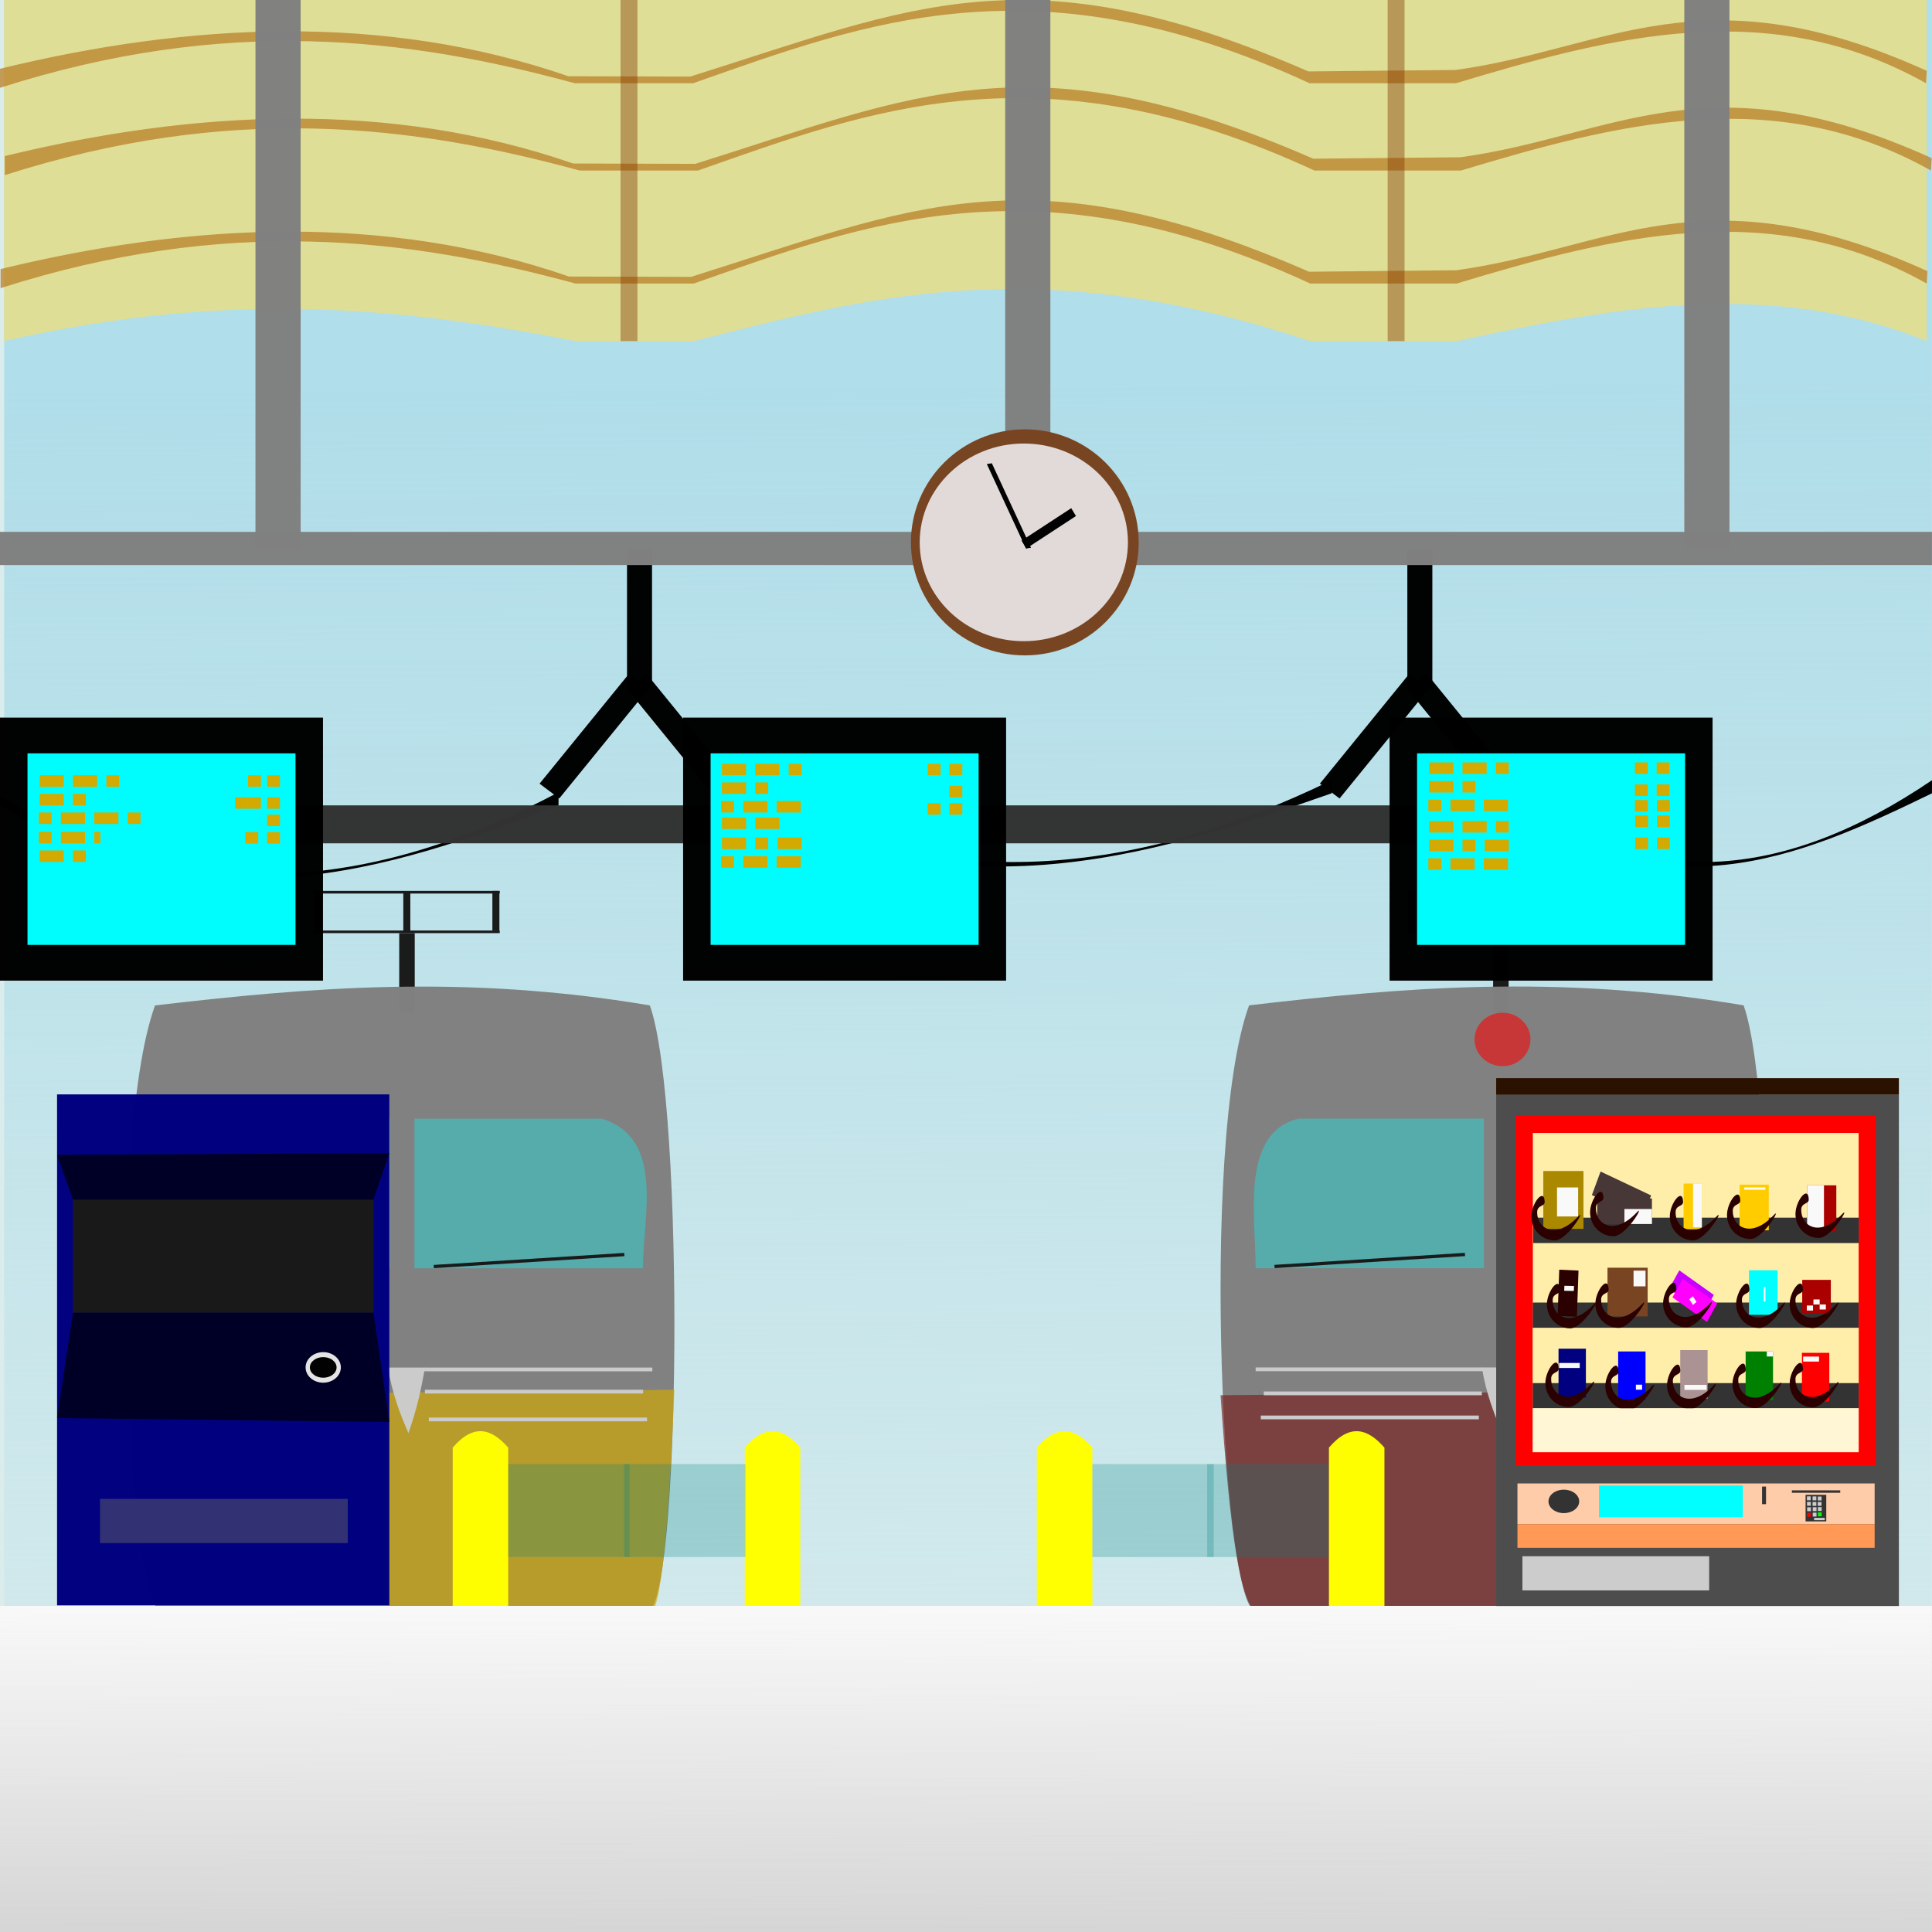 <?xml version="1.0" encoding="UTF-8" standalone="no"?>
<!-- Created with Inkscape (http://www.inkscape.org/) -->

<svg
   width="500"
   height="500"
   viewBox="0 0 132.292 132.292"
   version="1.1"
   id="svg5"
   inkscape:version="1.2 (dc2aedaf03, 2022-05-15)"
   sodipodi:docname="level_gare.svg"
   xmlns:inkscape="http://www.inkscape.org/namespaces/inkscape"
   xmlns:sodipodi="http://sodipodi.sourceforge.net/DTD/sodipodi-0.dtd"
   xmlns:xlink="http://www.w3.org/1999/xlink"
   xmlns="http://www.w3.org/2000/svg"
   xmlns:svg="http://www.w3.org/2000/svg">
  <sodipodi:namedview
     id="namedview7"
     pagecolor="#ffffff"
     bordercolor="#666666"
     borderopacity="1.0"
     inkscape:showpageshadow="2"
     inkscape:pageopacity="0.0"
     inkscape:pagecheckerboard="0"
     inkscape:deskcolor="#d1d1d1"
     inkscape:document-units="mm"
     showgrid="false"
     inkscape:zoom="0.52913967"
     inkscape:cx="874.06034"
     inkscape:cy="-163.47291"
     inkscape:window-width="2400"
     inkscape:window-height="1271"
     inkscape:window-x="2391"
     inkscape:window-y="-9"
     inkscape:window-maximized="1"
     inkscape:current-layer="layer1" />
  <defs
     id="defs2">
    <linearGradient
       inkscape:collect="always"
       id="linearGradient17812">
      <stop
         style="stop-color:#afdde9;stop-opacity:1;"
         offset="0"
         id="stop17808" />
      <stop
         style="stop-color:#afdde9;stop-opacity:0;"
         offset="1"
         id="stop17810" />
    </linearGradient>
    <linearGradient
       inkscape:collect="always"
       id="linearGradient1048">
      <stop
         style="stop-color:#f9f9f9;stop-opacity:1;"
         offset="0"
         id="stop1044" />
      <stop
         style="stop-color:#f9f9f9;stop-opacity:0;"
         offset="1"
         id="stop1046" />
    </linearGradient>
    <linearGradient
       inkscape:collect="always"
       xlink:href="#linearGradient1048"
       id="linearGradient1050"
       x1="66.146"
       y1="109.961"
       x2="66.118"
       y2="138.246"
       gradientUnits="userSpaceOnUse" />
    <linearGradient
       inkscape:collect="always"
       xlink:href="#linearGradient17812"
       id="linearGradient17814"
       x1="87.275"
       y1="26.341"
       x2="87.863"
       y2="132.292"
       gradientUnits="userSpaceOnUse" />
  </defs>
  <g
     inkscape:label="Calque 1"
     inkscape:groupmode="layer"
     id="layer1">
    <rect
       style="opacity:0.99;fill:#008080;fill-opacity:0.148;stroke-width:0.2"
       id="rect238"
       width="132.288"
       height="132.292"
       x="0"
       y="0"
       inkscape:export-filename="..\bank\level\gare\gare_4.png"
       inkscape:export-xdpi="96"
       inkscape:export-ydpi="96" />
    <rect
       style="opacity:0.99;fill:url(#linearGradient17814);fill-opacity:1;stroke-width:0.2"
       id="rect17594"
       width="132.002"
       height="132.292"
       x="0.286"
       y="9.4950394e-09" />
    <g
       id="g16664"
       transform="matrix(0.796,0,0,0.82,147.879,20.246)"
       style="stroke-width:1.238">
      <rect
         style="opacity:0.99;fill:#1a1a1a;fill-opacity:1;stroke-width:0.248"
         id="rect16346-0"
         width="1.335"
         height="6.653"
         x="-151.436"
         y="53.231" />
      <path
         id="rect16125-7"
         style="opacity:0.99;fill:#808080;stroke-width:0.248"
         d="m -172.441,59.267 c 13.123,-1.479 26.478,-2.634 42.566,0 3.048,8.326 2.666,51.133 -0.303,50.681 l -41.571,-0.2 c -2.825,1.606 -5.049,-38.847 -0.692,-50.481 z"
         sodipodi:nodetypes="ccccc" />
      <path
         id="rect16409-2"
         style="opacity:0.99;fill:#d4aa00;fill-opacity:0.672;stroke-width:0.248"
         d="m -174.894,91.831 47.131,-0.471 c -0.543,12.735 -1.307,19.935 -2.415,18.588 l -40.723,-0.196 c -2.222,1.982 -3.22,-6.963 -3.993,-17.921 z"
         sodipodi:nodetypes="ccccc" />
      <path
         id="rect16128-8"
         style="opacity:0.99;fill:#00ffff;fill-opacity:0.339;stroke-width:0.248"
         d="m -168.146,68.726 h 15.923 V 81.222 h -19.653 c 0,-4.291 -1.34,-11.366 3.73,-12.496 z"
         sodipodi:nodetypes="ccccc" />
      <path
         id="rect16128-3-4"
         style="opacity:0.99;fill:#00ffff;fill-opacity:0.339;stroke-width:0.248"
         d="m -150.126,68.726 h 16.107 c 5.484,1.623 3.542,8.2 3.546,12.496 h -19.653 z"
         sodipodi:nodetypes="ccccc" />
      <path
         id="rect16204-2"
         style="opacity:0.99;fill:#cccccc;stroke-width:0.248"
         d="m -152.406,89.508 c 0.966,0.415 2.041,0.348 3.179,0 -0.327,1.975 -0.8,3.798 -1.416,5.472 v 0 c -0.716,-1.601 -1.389,-3.276 -1.763,-5.472 z"
         sodipodi:nodetypes="ccccc" />
      <rect
         style="opacity:0.99;fill:#cccccc;fill-opacity:1;stroke-width:0.248"
         id="rect16259-2"
         width="42.214"
         height="0.314"
         x="-171.875"
         y="89.508" />
      <rect
         style="opacity:0.99;fill:#cccccc;fill-opacity:1;stroke-width:0.248"
         id="rect16261-32"
         width="18.77"
         height="0.314"
         x="-171.176"
         y="91.517" />
      <rect
         style="opacity:0.99;fill:#cccccc;fill-opacity:1;stroke-width:0.248"
         id="rect16261-3-01"
         width="18.77"
         height="0.314"
         x="-171.434"
         y="93.525" />
      <rect
         style="opacity:0.99;fill:#cccccc;fill-opacity:1;stroke-width:0.248"
         id="rect16261-3-2-1"
         width="18.77"
         height="0.314"
         x="-149.227"
         y="91.36" />
      <rect
         style="opacity:0.99;fill:#cccccc;fill-opacity:1;stroke-width:0.248"
         id="rect16261-3-0-7"
         width="18.77"
         height="0.314"
         x="-148.89"
         y="93.682" />
      <rect
         style="opacity:0.99;fill:#1a1a1a;fill-opacity:1;stroke-width:0.248"
         id="rect16320-6"
         width="16.422"
         height="0.271"
         x="-174.65"
         y="70.427"
         transform="matrix(0.998,-0.061,0.058,0.998,0,0)" />
      <rect
         style="opacity:0.99;fill:#1a1a1a;fill-opacity:1;stroke-width:0.248"
         id="rect16320-9-9"
         width="16.422"
         height="0.271"
         x="-152.938"
         y="71.752"
         transform="matrix(0.998,-0.061,0.058,0.998,0,0)" />
      <rect
         style="opacity:0.99;fill:#1a1a1a;fill-opacity:1;stroke-width:0.248"
         id="rect16348-8"
         width="15.958"
         height="0.22"
         x="-158.747"
         y="-53.231"
         transform="scale(1,-1)" />
      <rect
         style="opacity:0.99;fill:#1a1a1a;fill-opacity:1;stroke-width:0.248"
         id="rect16348-3-7"
         width="15.958"
         height="0.22"
         x="-158.747"
         y="-49.925"
         transform="scale(1,-1)" />
      <rect
         style="opacity:0.99;fill:#1a1a1a;fill-opacity:1;stroke-width:0.248"
         id="rect16372-5"
         width="0.604"
         height="3.305"
         x="-158.747"
         y="49.706" />
      <rect
         style="opacity:0.99;fill:#1a1a1a;fill-opacity:1;stroke-width:0.248"
         id="rect16372-2-6"
         width="0.604"
         height="3.305"
         x="-143.422"
         y="49.706" />
      <rect
         style="opacity:0.99;fill:#1a1a1a;fill-opacity:1;stroke-width:0.248"
         id="rect16372-0-2"
         width="0.604"
         height="3.305"
         x="-151.084"
         y="49.849" />
    </g>
    <g
       id="g17540"
       transform="matrix(1,0,0,1,175.079,18.259)"
       style="stroke-width:1">
      <rect
         style="opacity:0.99;fill:#1a1a1a;fill-opacity:1;stroke-width:0.2"
         id="rect16346-0-8"
         width="1.062"
         height="5.455"
         x="-72.839"
         y="45.631" />
      <path
         id="rect16125-7-5"
         style="opacity:0.99;fill:#808080;stroke-width:0.2"
         d="m -89.55,50.581 c 10.44,-1.213 21.065,-2.16 33.864,0 2.425,6.826 2.121,41.924 -0.241,41.553 l -33.073,-0.164 c -2.247,1.317 -4.017,-31.851 -0.55,-41.389 z"
         sodipodi:nodetypes="ccccc" />
      <path
         id="rect16409-2-3"
         style="opacity:0.99;fill:#782121;fill-opacity:0.672;stroke-width:0.2"
         d="m -91.502,77.279 37.496,-0.386 c -0.432,10.441 -1.04,16.345 -1.921,15.24 l -32.398,-0.161 c -1.768,1.625 -2.562,-5.709 -3.177,-14.694 z"
         sodipodi:nodetypes="ccccc" />
      <path
         id="rect16128-8-4"
         style="opacity:0.99;fill:#00ffff;fill-opacity:0.339;stroke-width:0.2"
         d="m -86.133,58.336 h 12.668 V 68.582 h -15.635 c 0,-3.518 -1.066,-9.319 2.967,-10.246 z"
         sodipodi:nodetypes="ccccc" />
      <path
         id="rect16128-3-4-9"
         style="opacity:0.99;fill:#00ffff;fill-opacity:0.339;stroke-width:0.2"
         d="m -71.797,58.336 h 12.814 c 4.363,1.33 2.818,6.724 2.821,10.246 H -71.797 Z"
         sodipodi:nodetypes="ccccc" />
      <path
         id="rect16204-2-9"
         style="opacity:0.99;fill:#cccccc;stroke-width:0.2"
         d="m -73.611,75.375 c 0.768,0.34 1.624,0.285 2.529,0 -0.26,1.62 -0.637,3.114 -1.126,4.487 v 0 c -0.569,-1.313 -1.105,-2.686 -1.403,-4.487 z"
         sodipodi:nodetypes="ccccc" />
      <rect
         style="opacity:0.99;fill:#cccccc;fill-opacity:1;stroke-width:0.2"
         id="rect16259-2-8"
         width="33.584"
         height="0.257"
         x="-89.1"
         y="75.375" />
      <rect
         style="opacity:0.99;fill:#cccccc;fill-opacity:1;stroke-width:0.2"
         id="rect16261-32-4"
         width="14.933"
         height="0.257"
         x="-88.544"
         y="77.022" />
      <rect
         style="opacity:0.99;fill:#cccccc;fill-opacity:1;stroke-width:0.2"
         id="rect16261-3-01-3"
         width="14.933"
         height="0.257"
         x="-88.749"
         y="78.669" />
      <rect
         style="opacity:0.99;fill:#cccccc;fill-opacity:1;stroke-width:0.2"
         id="rect16261-3-2-1-4"
         width="14.933"
         height="0.257"
         x="-71.082"
         y="76.894" />
      <rect
         style="opacity:0.99;fill:#cccccc;fill-opacity:1;stroke-width:0.2"
         id="rect16261-3-0-7-4"
         width="14.933"
         height="0.257"
         x="-70.814"
         y="78.798" />
      <rect
         style="opacity:0.99;fill:#1a1a1a;fill-opacity:1;stroke-width:0.2"
         id="rect16320-6-7"
         width="13.067"
         height="0.223"
         x="-91.509"
         y="62.712"
         transform="matrix(0.998,-0.063,0.056,0.998,0,0)" />
      <rect
         style="opacity:0.99;fill:#1a1a1a;fill-opacity:1;stroke-width:0.2"
         id="rect16320-9-9-6"
         width="13.067"
         height="0.223"
         x="-74.233"
         y="63.799"
         transform="matrix(0.998,-0.063,0.056,0.998,0,0)" />
      <rect
         style="opacity:0.99;fill:#1a1a1a;fill-opacity:1;stroke-width:0.2"
         id="rect16348-8-0"
         width="12.696"
         height="0.18"
         x="-78.656"
         y="-45.631"
         transform="scale(1,-1)" />
      <rect
         style="opacity:0.99;fill:#1a1a1a;fill-opacity:1;stroke-width:0.2"
         id="rect16348-3-7-3"
         width="12.696"
         height="0.18"
         x="-78.656"
         y="-42.921"
         transform="scale(1,-1)" />
      <rect
         style="opacity:0.99;fill:#1a1a1a;fill-opacity:1;stroke-width:0.2"
         id="rect16372-5-6"
         width="0.481"
         height="2.71"
         x="-78.656"
         y="42.741" />
      <rect
         style="opacity:0.99;fill:#1a1a1a;fill-opacity:1;stroke-width:0.2"
         id="rect16372-2-6-2"
         width="0.481"
         height="2.71"
         x="-66.463"
         y="42.741" />
      <rect
         style="opacity:0.99;fill:#1a1a1a;fill-opacity:1;stroke-width:0.2"
         id="rect16372-0-2-3"
         width="0.481"
         height="2.71"
         x="-72.56"
         y="42.859" />
    </g>
    <path
       id="rect14125"
       style="opacity:0.99;fill:#ffff00;fill-opacity:1;stroke-width:0.2"
       d="m 30.999,99.126 c 1.456,-1.7 2.677,-1.288 3.801,0 v 11.524 h -3.801 z"
       sodipodi:nodetypes="ccccc" />
    <path
       id="rect14125-5"
       style="opacity:0.99;fill:#ffff00;fill-opacity:1;stroke-width:0.2"
       d="m 50.998,99.126 c 1.456,-1.7 2.677,-1.288 3.801,0 v 11.524 h -3.801 z"
       sodipodi:nodetypes="ccccc" />
    <path
       id="rect14125-5-0"
       style="opacity:0.99;fill:#ffff00;fill-opacity:1;stroke-width:0.2"
       d="m 70.998,99.126 c 1.456,-1.7 2.677,-1.288 3.801,0 v 11.524 h -3.801 z"
       sodipodi:nodetypes="ccccc" />
    <path
       id="rect14125-5-0-4"
       style="opacity:0.99;fill:#ffff00;fill-opacity:1;stroke-width:0.2"
       d="m 90.997,99.126 c 1.456,-1.7 2.677,-1.288 3.801,0 v 11.524 h -3.801 z"
       sodipodi:nodetypes="ccccc" />
    <rect
       style="opacity:0.99;fill:#cccccc;fill-opacity:1;stroke-width:0.2"
       id="rect906"
       width="132.288"
       height="22.331"
       x="0"
       y="109.961" />
    <rect
       style="opacity:0.99;fill:url(#linearGradient1050);fill-opacity:1;stroke-width:0.2"
       id="rect906-2"
       width="132.288"
       height="22.331"
       x="0"
       y="109.961" />
    <g
       id="g3226"
       transform="matrix(0.771,0,0,0.677,-114.801,-1.693)"
       style="stroke-width:1.384">
      <path
         id="rect1191"
         style="opacity:0.99;fill:#ffde5b;fill-opacity:0.59;stroke-width:0.277"
         d="M 149.258,2.5 H 320.016 V 37.002 c -13.917,-6.382 -27.835,-3.422 -41.752,0 h -13.001 c -24.404,-9.23 -39.429,-4.39 -54.753,0 H 200.01 c -14.882,-3.308 -30.596,-5.263 -50.753,0 z"
         sodipodi:nodetypes="ccccccccc" />
      <path
         id="rect1191-4"
         style="opacity:0.99;fill:#ba8029;fill-opacity:0.757;stroke-width:0.277"
         d="m 148.948,29.718 c 16.819,-4.665 34.135,-5.689 50.485,0.751 l 10.841,0.034 c 19.699,-7.036 29.894,-12.935 54.887,-0.519 l 13.068,-0.148 c 13.512,-2.093 21.941,-10.199 41.849,0.087 l -0.061,1.257 c -13.917,-8.891 -27.835,-4.767 -41.752,0 h -13.001 c -24.404,-12.859 -39.429,-6.117 -54.753,0 H 200.01 c -14.882,-4.608 -30.906,-6.868 -51.062,0.464 z"
         sodipodi:nodetypes="ccccccccccccc" />
      <path
         id="rect1191-4-0"
         style="opacity:0.99;fill:#ba8029;fill-opacity:0.757;stroke-width:0.277"
         d="m 149.323,18.288 c 16.819,-4.665 34.135,-5.689 50.485,0.751 l 10.841,0.034 c 19.699,-7.036 29.894,-12.935 54.887,-0.519 l 13.068,-0.148 c 13.512,-2.093 21.941,-10.199 41.849,0.087 l -0.061,1.257 c -13.917,-8.891 -27.835,-4.767 -41.752,0 h -13.001 c -24.404,-12.859 -39.429,-6.117 -54.753,0 h -10.501 c -14.882,-4.608 -30.906,-6.868 -51.062,0.464 z"
         sodipodi:nodetypes="ccccccccccccc" />
      <path
         id="rect1191-4-5"
         style="opacity:0.99;fill:#ba8029;fill-opacity:0.757;stroke-width:0.277"
         d="m 148.887,9.459 c 16.819,-4.665 34.135,-5.689 50.485,0.751 l 10.841,0.034 c 19.699,-7.036 29.894,-12.935 54.887,-0.519 l 13.068,-0.148 c 13.512,-2.093 21.941,-10.199 41.849,0.087 l -0.061,1.257 c -13.917,-8.891 -27.835,-4.767 -41.752,0 h -13.001 c -24.404,-12.859 -39.429,-6.117 -54.753,0 H 199.949 c -14.882,-4.608 -30.906,-6.868 -51.062,0.464 z"
         sodipodi:nodetypes="ccccccccccccc" />
      <rect
         style="opacity:0.99;fill:#803300;fill-opacity:0.416;stroke-width:0.277"
         id="rect1342"
         width="1.5"
         height="34.502"
         x="204.01"
         y="2.5" />
      <rect
         style="opacity:0.99;fill:#803300;fill-opacity:0.416;stroke-width:0.277"
         id="rect1342-1"
         width="1.5"
         height="34.502"
         x="272.139"
         y="2.5" />
    </g>
    <a
       id="a3567-5"
       transform="matrix(0.761,0,0,0.732,204.434,20.51)"
       style="stroke-width:1.34">
      <rect
         style="opacity:0.99;fill:#000000;fill-opacity:1;stroke-width:0.268"
         id="rect3466-5"
         width="2.25"
         height="13.054"
         x="-142.007"
         y="23.364" />
      <rect
         style="opacity:0.99;fill:#000000;fill-opacity:1;stroke-width:0.268"
         id="rect3466-3-7"
         width="2.25"
         height="13.054"
         x="-134.271"
         y="-58.853"
         transform="rotate(-38.052)" />
      <rect
         style="opacity:0.99;fill:#000000;fill-opacity:1;stroke-width:0.268"
         id="rect3466-3-0-4"
         width="2.25"
         height="13.054"
         x="87.912"
         y="115.061"
         transform="matrix(-0.787,-0.616,-0.616,0.787,0,0)" />
    </a>
    <a
       id="a3567"
       transform="matrix(0.761,0,0,0.732,151.002,20.51)"
       style="stroke-width:1.34">
      <rect
         style="opacity:0.99;fill:#000000;fill-opacity:1;stroke-width:0.268"
         id="rect3466"
         width="2.25"
         height="13.054"
         x="-142.007"
         y="23.364" />
      <rect
         style="opacity:0.99;fill:#000000;fill-opacity:1;stroke-width:0.268"
         id="rect3466-3"
         width="2.25"
         height="13.054"
         x="-134.271"
         y="-58.853"
         transform="rotate(-38.052)" />
      <rect
         style="opacity:0.99;fill:#000000;fill-opacity:1;stroke-width:0.268"
         id="rect3466-3-0"
         width="2.25"
         height="13.054"
         x="87.912"
         y="115.061"
         transform="matrix(-0.787,-0.616,-0.616,0.787,0,0)" />
    </a>
    <rect
       style="opacity:0.99;fill:#808080;fill-opacity:1;stroke-width:0.2"
       id="rect3353"
       width="132.288"
       height="2.274"
       x="2.8420869e-14"
       y="36.418" />
    <rect
       style="opacity:0.99;fill:#808080;fill-opacity:1;stroke-width:0.2"
       id="rect3407"
       width="3.093"
       height="37.555"
       x="17.493"
       y="0" />
    <rect
       style="opacity:0.99;fill:#808080;fill-opacity:1;stroke-width:0.2"
       id="rect3407-1"
       width="3.093"
       height="37.555"
       x="68.83"
       y="0" />
    <g
       id="g6234"
       transform="matrix(0.407,0,0,0.423,-8.929,12.198)"
       style="stroke-width:2.41">
      <ellipse
         style="opacity:0.99;fill:#784421;fill-opacity:1;stroke-width:0.482"
         id="path6150"
         cx="194.354"
         cy="58.958"
         rx="19.16"
         ry="18.297" />
      <ellipse
         style="opacity:0.99;fill:#e3dbdb;fill-opacity:1;stroke-width:0.482"
         id="path6150-6"
         cx="194.187"
         cy="58.958"
         rx="17.517"
         ry="15.999" />
      <rect
         style="opacity:0.99;fill:#000000;fill-opacity:1;stroke-width:0.482"
         id="rect6226"
         width="1.5"
         height="9.876"
         x="152.86"
         y="-142.684"
         transform="rotate(57.831)" />
      <rect
         style="opacity:0.99;fill:#000000;fill-opacity:1;stroke-width:0.493"
         id="rect6228"
         width="0.855"
         height="15.176"
         x="156.321"
         y="76.872"
         transform="matrix(0.989,-0.147,0.434,0.901,0,0)" />
    </g>
    <rect
       style="opacity:0.99;fill:#808080;fill-opacity:1;stroke-width:0.2"
       id="rect3407-7"
       width="3.093"
       height="37.555"
       x="115.331"
       y="9.4950394e-09" />
    <path
       id="rect3636"
       style="opacity:0.99;stroke-width:0.2"
       d="M 0.037,54.513 C 12.707,62.294 25.432,61.015 38.249,54.248 l -0.005,0.898 c -11.897,4.505 -23.881,8.552 -38.244,0 z"
       sodipodi:nodetypes="ccccc" />
    <path
       id="rect3636-0"
       style="opacity:0.99;stroke-width:0.2"
       d="m 49.746,53.689 c 13.74,7.781 27.54,6.502 41.44,-0.265 l -0.005,0.898 c -12.902,4.505 -25.898,8.552 -41.475,0 z"
       sodipodi:nodetypes="ccccc" />
    <path
       id="rect3636-9"
       style="opacity:0.99;stroke-width:0.2"
       d="m 102.532,53.689 c 9.867,7.781 19.778,6.502 29.76,-0.265 l -0.004,0.898 c -9.266,4.505 -18.598,8.552 -29.784,0 z"
       sodipodi:nodetypes="ccccc" />
    <rect
       style="opacity:0.99;fill:#333333;fill-opacity:1;stroke-width:0.2"
       id="rect3808"
       width="49.705"
       height="2.598"
       x="253.217"
       y="-8.993" />
    <rect
       style="opacity:0.99;fill:#000000;fill-opacity:1;stroke-width:0.2"
       id="rect3732"
       width="22.117"
       height="18.01"
       x="291.864"
       y="-15.001" />
    <rect
       style="opacity:0.99;fill:#00ffff;fill-opacity:1;stroke-width:0.2"
       id="rect3732-0"
       width="18.352"
       height="13.116"
       x="293.747"
       y="-12.554" />
    <rect
       style="opacity:0.99;fill:#333333;fill-opacity:1;stroke-width:0.2"
       id="rect3808-3"
       width="49.705"
       height="2.598"
       x="206.442"
       y="-8.993" />
    <rect
       style="opacity:0.99;fill:#000000;fill-opacity:1;stroke-width:0.2"
       id="rect3732-1"
       width="22.117"
       height="18.01"
       x="243.49"
       y="-15.001" />
    <rect
       style="opacity:0.99;fill:#00ffff;fill-opacity:1;stroke-width:0.2"
       id="rect3732-0-0"
       width="18.352"
       height="13.116"
       x="245.372"
       y="-12.554" />
    <rect
       style="opacity:0.99;fill:#000000;fill-opacity:1;stroke-width:0.2"
       id="rect3732-1-6"
       width="22.117"
       height="18.01"
       x="196.715"
       y="-15.001" />
    <rect
       style="opacity:0.99;fill:#00ffff;fill-opacity:1;stroke-width:0.2"
       id="rect3732-0-0-2"
       width="18.352"
       height="13.116"
       x="198.597"
       y="-12.554" />
    <rect
       style="opacity:0.99;fill:#d4aa00;fill-opacity:1;stroke-width:0.2"
       id="rect3921"
       width="1.652"
       height="0.787"
       x="199.425"
       y="-11.054" />
    <rect
       style="opacity:0.99;fill:#d4aa00;fill-opacity:1;stroke-width:0.2"
       id="rect3921-0"
       width="1.652"
       height="0.787"
       x="201.71"
       y="-11.054" />
    <rect
       style="opacity:0.99;fill:#d4aa00;fill-opacity:1;stroke-width:0.2"
       id="rect3921-07"
       width="0.882"
       height="0.787"
       x="203.995"
       y="-11.054" />
    <rect
       style="opacity:0.99;fill:#d4aa00;fill-opacity:1;stroke-width:0.2"
       id="rect3921-0-8"
       width="1.652"
       height="0.787"
       x="199.425"
       y="-9.779" />
    <rect
       style="opacity:0.99;fill:#d4aa00;fill-opacity:1;stroke-width:0.2"
       id="rect3921-07-2"
       width="0.882"
       height="0.787"
       x="201.71"
       y="-9.779" />
    <rect
       style="opacity:0.99;fill:#d4aa00;fill-opacity:1;stroke-width:0.2"
       id="rect3921-0-3"
       width="1.652"
       height="0.787"
       x="-202.536"
       y="-8.505"
       transform="scale(-1,1)" />
    <rect
       style="opacity:0.99;fill:#d4aa00;fill-opacity:1;stroke-width:0.2"
       id="rect3921-0-88"
       width="1.652"
       height="0.787"
       x="203.17"
       y="-8.505" />
    <rect
       style="opacity:0.99;fill:#d4aa00;fill-opacity:1;stroke-width:0.2"
       id="rect3921-07-74"
       width="0.882"
       height="0.787"
       x="205.455"
       y="-8.505" />
    <rect
       style="opacity:0.99;fill:#d4aa00;fill-opacity:1;stroke-width:0.2"
       id="rect3921-07-73"
       width="0.882"
       height="0.787"
       x="-200.251"
       y="-8.505"
       transform="scale(-1,1)" />
    <rect
       style="opacity:0.99;fill:#d4aa00;fill-opacity:1;stroke-width:0.2"
       id="rect3921-0-8-6"
       width="1.652"
       height="0.787"
       x="199.425"
       y="5.12"
       transform="scale(1,-1)" />
    <rect
       style="opacity:0.99;fill:#d4aa00;fill-opacity:1;stroke-width:0.2"
       id="rect3921-07-2-5"
       width="0.882"
       height="0.787"
       x="201.71"
       y="5.12"
       transform="scale(1,-1)" />
    <rect
       style="opacity:0.99;fill:#d4aa00;fill-opacity:1;stroke-width:0.2"
       id="rect3921-0-3-8"
       width="1.652"
       height="0.787"
       x="-202.536"
       y="6.394"
       transform="scale(-1)" />
    <rect
       style="opacity:0.99;fill:#d4aa00;fill-opacity:1;stroke-width:0.2"
       id="rect3921-0-88-2"
       width="0.417"
       height="0.787"
       x="203.17"
       y="6.394"
       transform="scale(1,-1)" />
    <rect
       style="opacity:0.99;fill:#d4aa00;fill-opacity:1;stroke-width:0.2"
       id="rect3921-07-73-0"
       width="0.882"
       height="0.787"
       x="-200.251"
       y="6.394"
       transform="scale(-1)" />
    <rect
       style="opacity:0.99;fill:#d4aa00;fill-opacity:1;stroke-width:0.2"
       id="rect3921-07-73-0-3"
       width="0.882"
       height="0.787"
       x="-215.884"
       y="6.379"
       transform="scale(-1)" />
    <rect
       style="opacity:0.99;fill:#d4aa00;fill-opacity:1;stroke-width:0.2"
       id="rect3921-07-73-0-5"
       width="0.882"
       height="0.787"
       x="-214.396"
       y="6.379"
       transform="scale(-1)" />
    <rect
       style="opacity:0.99;fill:#d4aa00;fill-opacity:1;stroke-width:0.2"
       id="rect3921-07-6"
       width="0.882"
       height="0.787"
       x="215.002"
       y="-11.054" />
    <rect
       style="opacity:0.99;fill:#d4aa00;fill-opacity:1;stroke-width:0.2"
       id="rect3921-07-7"
       width="0.882"
       height="0.787"
       x="213.7"
       y="-11.054" />
    <rect
       style="opacity:0.99;fill:#d4aa00;fill-opacity:1;stroke-width:0.2"
       id="rect3921-07-6-5"
       width="0.882"
       height="0.787"
       x="215.002"
       y="-9.547" />
    <rect
       style="opacity:0.99;fill:#d4aa00;fill-opacity:1;stroke-width:0.2"
       id="rect3921-07-6-5-9"
       width="0.882"
       height="0.787"
       x="215.002"
       y="-8.356" />
    <rect
       style="opacity:0.99;fill:#d4aa00;fill-opacity:1;stroke-width:0.2"
       id="rect3921-07-7-6"
       width="0.882"
       height="0.787"
       x="213.7"
       y="-9.547" />
    <rect
       style="opacity:0.99;fill:#d4aa00;fill-opacity:1;stroke-width:0.2"
       id="rect3921-07-6-8"
       width="0.882"
       height="0.787"
       x="212.817"
       y="-9.547" />
    <rect
       style="opacity:0.99;fill:#d4aa00;fill-opacity:1;stroke-width:0.2"
       id="rect3921-2"
       width="1.652"
       height="0.787"
       x="246.148"
       y="-11.841" />
    <rect
       style="opacity:0.99;fill:#d4aa00;fill-opacity:1;stroke-width:0.2"
       id="rect3921-0-87"
       width="1.652"
       height="0.787"
       x="248.433"
       y="-11.841" />
    <rect
       style="opacity:0.99;fill:#d4aa00;fill-opacity:1;stroke-width:0.2"
       id="rect3921-2-5"
       width="1.652"
       height="0.787"
       x="246.148"
       y="-8.16" />
    <rect
       style="opacity:0.99;fill:#d4aa00;fill-opacity:1;stroke-width:0.2"
       id="rect3921-0-87-6"
       width="1.652"
       height="0.787"
       x="248.433"
       y="-8.16" />
    <rect
       style="opacity:0.99;fill:#d4aa00;fill-opacity:1;stroke-width:0.2"
       id="rect3921-07-1"
       width="0.882"
       height="0.787"
       x="250.719"
       y="-11.841" />
    <rect
       style="opacity:0.99;fill:#d4aa00;fill-opacity:1;stroke-width:0.2"
       id="rect3921-0-8-4"
       width="1.652"
       height="0.787"
       x="246.148"
       y="-10.566" />
    <rect
       style="opacity:0.99;fill:#d4aa00;fill-opacity:1;stroke-width:0.2"
       id="rect3921-07-2-6"
       width="0.882"
       height="0.787"
       x="248.433"
       y="-10.566" />
    <rect
       style="opacity:0.99;fill:#d4aa00;fill-opacity:1;stroke-width:0.2"
       id="rect3921-0-3-3"
       width="1.652"
       height="0.787"
       x="-249.259"
       y="-9.291"
       transform="scale(-1,1)" />
    <rect
       style="opacity:0.99;fill:#d4aa00;fill-opacity:1;stroke-width:0.2"
       id="rect3921-0-88-6"
       width="1.652"
       height="0.787"
       x="249.893"
       y="-9.291" />
    <rect
       style="opacity:0.99;fill:#d4aa00;fill-opacity:1;stroke-width:0.2"
       id="rect3921-07-73-5"
       width="0.882"
       height="0.787"
       x="-246.974"
       y="-9.291"
       transform="scale(-1,1)" />
    <rect
       style="opacity:0.99;fill:#d4aa00;fill-opacity:1;stroke-width:0.2"
       id="rect3921-07-6-1"
       width="0.882"
       height="0.787"
       x="261.725"
       y="-11.841" />
    <rect
       style="opacity:0.99;fill:#d4aa00;fill-opacity:1;stroke-width:0.2"
       id="rect3921-07-6-5-8"
       width="0.882"
       height="0.787"
       x="261.725"
       y="-10.334" />
    <rect
       style="opacity:0.99;fill:#d4aa00;fill-opacity:1;stroke-width:0.2"
       id="rect3921-07-6-5-9-5"
       width="0.882"
       height="0.787"
       x="261.725"
       y="-9.143" />
    <rect
       style="opacity:0.99;fill:#d4aa00;fill-opacity:1;stroke-width:0.2"
       id="rect3921-07-7-6-6"
       width="0.882"
       height="0.787"
       x="260.237"
       y="-9.143" />
    <rect
       style="opacity:0.99;fill:#d4aa00;fill-opacity:1;stroke-width:0.2"
       id="rect3921-07-6-8-1"
       width="0.882"
       height="0.787"
       x="260.237"
       y="-11.841" />
    <rect
       style="opacity:0.99;fill:#d4aa00;fill-opacity:1;stroke-width:0.2"
       id="rect3921-2-4"
       width="1.652"
       height="0.787"
       x="294.574"
       y="-11.935" />
    <rect
       style="opacity:0.99;fill:#d4aa00;fill-opacity:1;stroke-width:0.2"
       id="rect3921-0-87-4"
       width="1.652"
       height="0.787"
       x="296.86"
       y="-11.935" />
    <rect
       style="opacity:0.99;fill:#d4aa00;fill-opacity:1;stroke-width:0.2"
       id="rect3921-07-1-8"
       width="0.882"
       height="0.787"
       x="299.145"
       y="-11.935" />
    <rect
       style="opacity:0.99;fill:#d4aa00;fill-opacity:1;stroke-width:0.2"
       id="rect3921-0-8-4-3"
       width="1.652"
       height="0.787"
       x="294.574"
       y="-10.661" />
    <rect
       style="opacity:0.99;fill:#d4aa00;fill-opacity:1;stroke-width:0.2"
       id="rect3921-07-2-6-2"
       width="0.882"
       height="0.787"
       x="296.86"
       y="-10.661" />
    <rect
       style="opacity:0.99;fill:#d4aa00;fill-opacity:1;stroke-width:0.2"
       id="rect3921-0-3-3-0"
       width="1.652"
       height="0.787"
       x="-297.686"
       y="-9.386"
       transform="scale(-1,1)" />
    <rect
       style="opacity:0.99;fill:#d4aa00;fill-opacity:1;stroke-width:0.2"
       id="rect3921-0-88-6-3"
       width="1.652"
       height="0.787"
       x="298.319"
       y="-9.386" />
    <rect
       style="opacity:0.99;fill:#d4aa00;fill-opacity:1;stroke-width:0.2"
       id="rect3921-07-73-5-1"
       width="0.882"
       height="0.787"
       x="-295.4"
       y="-9.386"
       transform="scale(-1,1)" />
    <rect
       style="opacity:0.99;fill:#d4aa00;fill-opacity:1;stroke-width:0.2"
       id="rect3921-2-4-5"
       width="1.652"
       height="0.787"
       x="294.575"
       y="-7.918" />
    <rect
       style="opacity:0.99;fill:#d4aa00;fill-opacity:1;stroke-width:0.2"
       id="rect3921-0-87-4-4"
       width="1.652"
       height="0.787"
       x="296.86"
       y="-7.918" />
    <rect
       style="opacity:0.99;fill:#d4aa00;fill-opacity:1;stroke-width:0.2"
       id="rect3921-0-87-4-4-8"
       width="1.652"
       height="0.787"
       x="298.375"
       y="-6.644" />
    <rect
       style="opacity:0.99;fill:#d4aa00;fill-opacity:1;stroke-width:0.2"
       id="rect3921-07-1-8-0"
       width="0.882"
       height="0.787"
       x="299.145"
       y="-7.918" />
    <rect
       style="opacity:0.99;fill:#d4aa00;fill-opacity:1;stroke-width:0.2"
       id="rect3921-0-8-4-3-4"
       width="1.652"
       height="0.787"
       x="294.575"
       y="-6.644" />
    <rect
       style="opacity:0.99;fill:#d4aa00;fill-opacity:1;stroke-width:0.2"
       id="rect3921-07-2-6-2-5"
       width="0.882"
       height="0.787"
       x="296.86"
       y="-6.644" />
    <rect
       style="opacity:0.99;fill:#d4aa00;fill-opacity:1;stroke-width:0.2"
       id="rect3921-0-3-3-0-6"
       width="1.652"
       height="0.787"
       x="-297.686"
       y="-5.369"
       transform="scale(-1,1)" />
    <rect
       style="opacity:0.99;fill:#d4aa00;fill-opacity:1;stroke-width:0.2"
       id="rect3921-0-88-6-3-1"
       width="1.652"
       height="0.787"
       x="298.319"
       y="-5.369" />
    <rect
       style="opacity:0.99;fill:#d4aa00;fill-opacity:1;stroke-width:0.2"
       id="rect3921-07-73-5-1-0"
       width="0.882"
       height="0.787"
       x="-295.4"
       y="-5.369"
       transform="scale(-1,1)" />
    <rect
       style="opacity:0.99;fill:#d4aa00;fill-opacity:1;stroke-width:0.2"
       id="rect3921-0-87-4-4-8-4"
       width="1.652"
       height="0.787"
       x="249.949"
       y="-6.783" />
    <rect
       style="opacity:0.99;fill:#d4aa00;fill-opacity:1;stroke-width:0.2"
       id="rect3921-0-8-4-3-4-8"
       width="1.652"
       height="0.787"
       x="246.148"
       y="-6.783" />
    <rect
       style="opacity:0.99;fill:#d4aa00;fill-opacity:1;stroke-width:0.2"
       id="rect3921-07-2-6-2-5-6"
       width="0.882"
       height="0.787"
       x="248.433"
       y="-6.783" />
    <rect
       style="opacity:0.99;fill:#d4aa00;fill-opacity:1;stroke-width:0.2"
       id="rect3921-0-3-3-0-6-4"
       width="1.652"
       height="0.787"
       x="-249.259"
       y="-5.509"
       transform="scale(-1,1)" />
    <rect
       style="opacity:0.99;fill:#d4aa00;fill-opacity:1;stroke-width:0.2"
       id="rect3921-0-88-6-3-1-8"
       width="1.652"
       height="0.787"
       x="249.893"
       y="-5.509" />
    <rect
       style="opacity:0.99;fill:#d4aa00;fill-opacity:1;stroke-width:0.2"
       id="rect3921-07-73-5-1-0-5"
       width="0.882"
       height="0.787"
       x="-246.974"
       y="-5.509"
       transform="scale(-1,1)" />
    <rect
       style="opacity:0.99;fill:#d4aa00;fill-opacity:1;stroke-width:0.2"
       id="rect3921-07-6-1-0"
       width="0.882"
       height="0.787"
       x="310.151"
       y="-11.935" />
    <rect
       style="opacity:0.99;fill:#d4aa00;fill-opacity:1;stroke-width:0.2"
       id="rect3921-07-6-5-8-9"
       width="0.882"
       height="0.787"
       x="310.151"
       y="-10.428" />
    <rect
       style="opacity:0.99;fill:#d4aa00;fill-opacity:1;stroke-width:0.2"
       id="rect3921-07-6-5-8-9-9"
       width="0.882"
       height="0.787"
       x="310.168"
       y="-9.363" />
    <rect
       style="opacity:0.99;fill:#d4aa00;fill-opacity:1;stroke-width:0.2"
       id="rect3921-07-6-5-8-9-7"
       width="0.882"
       height="0.787"
       x="310.168"
       y="-8.297" />
    <rect
       style="opacity:0.99;fill:#d4aa00;fill-opacity:1;stroke-width:0.2"
       id="rect3921-07-6-8-1-4"
       width="0.882"
       height="0.787"
       x="308.663"
       y="-11.935" />
    <rect
       style="opacity:0.99;fill:#d4aa00;fill-opacity:1;stroke-width:0.2"
       id="rect3921-07-6-1-0-1"
       width="0.882"
       height="0.787"
       x="-309.563"
       y="6.001"
       transform="scale(-1)" />
    <rect
       style="opacity:0.99;fill:#d4aa00;fill-opacity:1;stroke-width:0.2"
       id="rect3921-07-6-5-8-9-71"
       width="0.882"
       height="0.787"
       x="-309.563"
       y="7.508"
       transform="scale(-1)" />
    <rect
       style="opacity:0.99;fill:#d4aa00;fill-opacity:1;stroke-width:0.2"
       id="rect3921-07-6-5-8-9-9-3"
       width="0.882"
       height="0.787"
       x="-309.546"
       y="8.573"
       transform="scale(-1)" />
    <rect
       style="opacity:0.99;fill:#d4aa00;fill-opacity:1;stroke-width:0.2"
       id="rect3921-07-6-5-8-9-7-0"
       width="0.882"
       height="0.787"
       x="-309.546"
       y="9.639"
       transform="scale(-1)" />
    <rect
       style="opacity:0.99;fill:#d4aa00;fill-opacity:1;stroke-width:0.2"
       id="rect3921-07-6-8-1-4-8"
       width="0.882"
       height="0.787"
       x="-311.051"
       y="6.001"
       transform="scale(-1)" />
    <g
       id="g21103"
       transform="translate(-227.881,5.64)">
      <rect
         style="opacity:0.99;fill:#333333;fill-opacity:1;stroke-width:0.2"
         id="rect3808-7"
         width="49.705"
         height="2.598"
         x="284.384"
         y="49.507" />
      <rect
         style="opacity:0.99;fill:#000000;fill-opacity:1;stroke-width:0.2"
         id="rect3732-3"
         width="22.117"
         height="18.01"
         x="323.031"
         y="43.498" />
      <rect
         style="opacity:0.99;fill:#00ffff;fill-opacity:1;stroke-width:0.2"
         id="rect3732-0-09"
         width="18.352"
         height="13.116"
         x="324.913"
         y="45.945" />
      <rect
         style="opacity:0.99;fill:#333333;fill-opacity:1;stroke-width:0.2"
         id="rect3808-3-9"
         width="49.705"
         height="2.598"
         x="237.609"
         y="49.507" />
      <rect
         style="opacity:0.99;fill:#000000;fill-opacity:1;stroke-width:0.2"
         id="rect3732-1-2"
         width="22.117"
         height="18.01"
         x="274.656"
         y="43.498" />
      <rect
         style="opacity:0.99;fill:#00ffff;fill-opacity:1;stroke-width:0.2"
         id="rect3732-0-0-6"
         width="18.352"
         height="13.116"
         x="276.539"
         y="45.945" />
      <rect
         style="opacity:0.99;fill:#000000;fill-opacity:1;stroke-width:0.2"
         id="rect3732-1-6-4"
         width="22.117"
         height="18.01"
         x="227.881"
         y="43.498" />
      <rect
         style="opacity:0.99;fill:#00ffff;fill-opacity:1;stroke-width:0.2"
         id="rect3732-0-0-2-6"
         width="18.352"
         height="13.116"
         x="229.764"
         y="45.945" />
      <rect
         style="opacity:0.99;fill:#d4aa00;fill-opacity:1;stroke-width:0.2"
         id="rect3921-075"
         width="1.652"
         height="0.787"
         x="230.592"
         y="47.445" />
      <rect
         style="opacity:0.99;fill:#d4aa00;fill-opacity:1;stroke-width:0.2"
         id="rect3921-0-2"
         width="1.652"
         height="0.787"
         x="232.877"
         y="47.445" />
      <rect
         style="opacity:0.99;fill:#d4aa00;fill-opacity:1;stroke-width:0.2"
         id="rect3921-07-12"
         width="0.882"
         height="0.787"
         x="235.162"
         y="47.445" />
      <rect
         style="opacity:0.99;fill:#d4aa00;fill-opacity:1;stroke-width:0.2"
         id="rect3921-0-8-9"
         width="1.652"
         height="0.787"
         x="230.592"
         y="48.72" />
      <rect
         style="opacity:0.99;fill:#d4aa00;fill-opacity:1;stroke-width:0.2"
         id="rect3921-07-2-1"
         width="0.882"
         height="0.787"
         x="232.877"
         y="48.72" />
      <rect
         style="opacity:0.99;fill:#d4aa00;fill-opacity:1;stroke-width:0.2"
         id="rect3921-0-3-0"
         width="1.652"
         height="0.787"
         x="-233.703"
         y="49.994"
         transform="scale(-1,1)" />
      <rect
         style="opacity:0.99;fill:#d4aa00;fill-opacity:1;stroke-width:0.2"
         id="rect3921-0-88-1"
         width="1.652"
         height="0.787"
         x="234.336"
         y="49.994" />
      <rect
         style="opacity:0.99;fill:#d4aa00;fill-opacity:1;stroke-width:0.2"
         id="rect3921-07-74-3"
         width="0.882"
         height="0.787"
         x="236.621"
         y="49.994" />
      <rect
         style="opacity:0.99;fill:#d4aa00;fill-opacity:1;stroke-width:0.2"
         id="rect3921-07-73-02"
         width="0.882"
         height="0.787"
         x="-231.418"
         y="49.994"
         transform="scale(-1,1)" />
      <rect
         style="opacity:0.99;fill:#d4aa00;fill-opacity:1;stroke-width:0.2"
         id="rect3921-0-8-6-7"
         width="1.652"
         height="0.787"
         x="230.592"
         y="-53.38"
         transform="scale(1,-1)" />
      <rect
         style="opacity:0.99;fill:#d4aa00;fill-opacity:1;stroke-width:0.2"
         id="rect3921-07-2-5-4"
         width="0.882"
         height="0.787"
         x="232.877"
         y="-53.38"
         transform="scale(1,-1)" />
      <rect
         style="opacity:0.99;fill:#d4aa00;fill-opacity:1;stroke-width:0.2"
         id="rect3921-0-3-8-7"
         width="1.652"
         height="0.787"
         x="-233.703"
         y="-52.105"
         transform="scale(-1)" />
      <rect
         style="opacity:0.99;fill:#d4aa00;fill-opacity:1;stroke-width:0.2"
         id="rect3921-0-88-2-1"
         width="0.417"
         height="0.787"
         x="234.336"
         y="-52.105"
         transform="scale(1,-1)" />
      <rect
         style="opacity:0.99;fill:#d4aa00;fill-opacity:1;stroke-width:0.2"
         id="rect3921-07-73-0-0"
         width="0.882"
         height="0.787"
         x="-231.418"
         y="-52.105"
         transform="scale(-1)" />
      <rect
         style="opacity:0.99;fill:#d4aa00;fill-opacity:1;stroke-width:0.2"
         id="rect3921-07-73-0-3-2"
         width="0.882"
         height="0.787"
         x="-247.051"
         y="-52.12"
         transform="scale(-1)" />
      <rect
         style="opacity:0.99;fill:#d4aa00;fill-opacity:1;stroke-width:0.2"
         id="rect3921-07-73-0-5-7"
         width="0.882"
         height="0.787"
         x="-245.563"
         y="-52.12"
         transform="scale(-1)" />
      <rect
         style="opacity:0.99;fill:#d4aa00;fill-opacity:1;stroke-width:0.2"
         id="rect3921-07-6-17"
         width="0.882"
         height="0.787"
         x="246.168"
         y="47.445" />
      <rect
         style="opacity:0.99;fill:#d4aa00;fill-opacity:1;stroke-width:0.2"
         id="rect3921-07-7-8"
         width="0.882"
         height="0.787"
         x="244.866"
         y="47.445" />
      <rect
         style="opacity:0.99;fill:#d4aa00;fill-opacity:1;stroke-width:0.2"
         id="rect3921-07-6-5-3"
         width="0.882"
         height="0.787"
         x="246.168"
         y="48.952" />
      <rect
         style="opacity:0.99;fill:#d4aa00;fill-opacity:1;stroke-width:0.2"
         id="rect3921-07-6-5-9-2"
         width="0.882"
         height="0.787"
         x="246.168"
         y="50.143" />
      <rect
         style="opacity:0.99;fill:#d4aa00;fill-opacity:1;stroke-width:0.2"
         id="rect3921-07-7-6-9"
         width="0.882"
         height="0.787"
         x="244.866"
         y="48.952" />
      <rect
         style="opacity:0.99;fill:#d4aa00;fill-opacity:1;stroke-width:0.2"
         id="rect3921-07-6-8-4"
         width="0.882"
         height="0.787"
         x="243.984"
         y="48.952" />
      <rect
         style="opacity:0.99;fill:#d4aa00;fill-opacity:1;stroke-width:0.2"
         id="rect3921-2-3"
         width="1.652"
         height="0.787"
         x="277.315"
         y="46.658" />
      <rect
         style="opacity:0.99;fill:#d4aa00;fill-opacity:1;stroke-width:0.2"
         id="rect3921-0-87-49"
         width="1.652"
         height="0.787"
         x="279.6"
         y="46.658" />
      <rect
         style="opacity:0.99;fill:#d4aa00;fill-opacity:1;stroke-width:0.2"
         id="rect3921-2-5-9"
         width="1.652"
         height="0.787"
         x="277.315"
         y="50.339" />
      <rect
         style="opacity:0.99;fill:#d4aa00;fill-opacity:1;stroke-width:0.2"
         id="rect3921-0-87-6-9"
         width="1.652"
         height="0.787"
         x="279.6"
         y="50.339" />
      <rect
         style="opacity:0.99;fill:#d4aa00;fill-opacity:1;stroke-width:0.2"
         id="rect3921-07-1-6"
         width="0.882"
         height="0.787"
         x="281.885"
         y="46.658" />
      <rect
         style="opacity:0.99;fill:#d4aa00;fill-opacity:1;stroke-width:0.2"
         id="rect3921-0-8-4-6"
         width="1.652"
         height="0.787"
         x="277.315"
         y="47.933" />
      <rect
         style="opacity:0.99;fill:#d4aa00;fill-opacity:1;stroke-width:0.2"
         id="rect3921-07-2-6-9"
         width="0.882"
         height="0.787"
         x="279.6"
         y="47.933" />
      <rect
         style="opacity:0.99;fill:#d4aa00;fill-opacity:1;stroke-width:0.2"
         id="rect3921-0-3-3-8"
         width="1.652"
         height="0.787"
         x="-280.426"
         y="49.208"
         transform="scale(-1,1)" />
      <rect
         style="opacity:0.99;fill:#d4aa00;fill-opacity:1;stroke-width:0.2"
         id="rect3921-0-88-6-6"
         width="1.652"
         height="0.787"
         x="281.059"
         y="49.208" />
      <rect
         style="opacity:0.99;fill:#d4aa00;fill-opacity:1;stroke-width:0.2"
         id="rect3921-07-73-5-5"
         width="0.882"
         height="0.787"
         x="-278.141"
         y="49.208"
         transform="scale(-1,1)" />
      <rect
         style="opacity:0.99;fill:#d4aa00;fill-opacity:1;stroke-width:0.2"
         id="rect3921-07-6-1-05"
         width="0.882"
         height="0.787"
         x="292.891"
         y="46.658" />
      <rect
         style="opacity:0.99;fill:#d4aa00;fill-opacity:1;stroke-width:0.2"
         id="rect3921-07-6-5-8-4"
         width="0.882"
         height="0.787"
         x="292.891"
         y="48.166" />
      <rect
         style="opacity:0.99;fill:#d4aa00;fill-opacity:1;stroke-width:0.2"
         id="rect3921-07-6-5-9-5-0"
         width="0.882"
         height="0.787"
         x="292.891"
         y="49.356" />
      <rect
         style="opacity:0.99;fill:#d4aa00;fill-opacity:1;stroke-width:0.2"
         id="rect3921-07-7-6-6-3"
         width="0.882"
         height="0.787"
         x="291.404"
         y="49.356" />
      <rect
         style="opacity:0.99;fill:#d4aa00;fill-opacity:1;stroke-width:0.2"
         id="rect3921-07-6-8-1-3"
         width="0.882"
         height="0.787"
         x="291.404"
         y="46.658" />
      <rect
         style="opacity:0.99;fill:#d4aa00;fill-opacity:1;stroke-width:0.2"
         id="rect3921-2-4-7"
         width="1.652"
         height="0.787"
         x="325.741"
         y="46.564" />
      <rect
         style="opacity:0.99;fill:#d4aa00;fill-opacity:1;stroke-width:0.2"
         id="rect3921-0-87-4-7"
         width="1.652"
         height="0.787"
         x="328.026"
         y="46.564" />
      <rect
         style="opacity:0.99;fill:#d4aa00;fill-opacity:1;stroke-width:0.2"
         id="rect3921-07-1-8-4"
         width="0.882"
         height="0.787"
         x="330.311"
         y="46.564" />
      <rect
         style="opacity:0.99;fill:#d4aa00;fill-opacity:1;stroke-width:0.2"
         id="rect3921-0-8-4-3-2"
         width="1.652"
         height="0.787"
         x="325.741"
         y="47.839" />
      <rect
         style="opacity:0.99;fill:#d4aa00;fill-opacity:1;stroke-width:0.2"
         id="rect3921-07-2-6-2-6"
         width="0.882"
         height="0.787"
         x="328.026"
         y="47.839" />
      <rect
         style="opacity:0.99;fill:#d4aa00;fill-opacity:1;stroke-width:0.2"
         id="rect3921-0-3-3-0-1"
         width="1.652"
         height="0.787"
         x="-328.852"
         y="49.113"
         transform="scale(-1,1)" />
      <rect
         style="opacity:0.99;fill:#d4aa00;fill-opacity:1;stroke-width:0.2"
         id="rect3921-0-88-6-3-2"
         width="1.652"
         height="0.787"
         x="329.485"
         y="49.113" />
      <rect
         style="opacity:0.99;fill:#d4aa00;fill-opacity:1;stroke-width:0.2"
         id="rect3921-07-73-5-1-4"
         width="0.882"
         height="0.787"
         x="-326.567"
         y="49.113"
         transform="scale(-1,1)" />
      <rect
         style="opacity:0.99;fill:#d4aa00;fill-opacity:1;stroke-width:0.2"
         id="rect3921-2-4-5-5"
         width="1.652"
         height="0.787"
         x="325.741"
         y="50.581" />
      <rect
         style="opacity:0.99;fill:#d4aa00;fill-opacity:1;stroke-width:0.2"
         id="rect3921-0-87-4-4-6"
         width="1.652"
         height="0.787"
         x="328.026"
         y="50.581" />
      <rect
         style="opacity:0.99;fill:#d4aa00;fill-opacity:1;stroke-width:0.2"
         id="rect3921-0-87-4-4-8-2"
         width="1.652"
         height="0.787"
         x="329.542"
         y="51.855" />
      <rect
         style="opacity:0.99;fill:#d4aa00;fill-opacity:1;stroke-width:0.2"
         id="rect3921-07-1-8-0-2"
         width="0.882"
         height="0.787"
         x="330.311"
         y="50.581" />
      <rect
         style="opacity:0.99;fill:#d4aa00;fill-opacity:1;stroke-width:0.2"
         id="rect3921-0-8-4-3-4-5"
         width="1.652"
         height="0.787"
         x="325.741"
         y="51.855" />
      <rect
         style="opacity:0.99;fill:#d4aa00;fill-opacity:1;stroke-width:0.2"
         id="rect3921-07-2-6-2-5-2"
         width="0.882"
         height="0.787"
         x="328.026"
         y="51.855" />
      <rect
         style="opacity:0.99;fill:#d4aa00;fill-opacity:1;stroke-width:0.2"
         id="rect3921-0-3-3-0-6-7"
         width="1.652"
         height="0.787"
         x="-328.852"
         y="53.13"
         transform="scale(-1,1)" />
      <rect
         style="opacity:0.99;fill:#d4aa00;fill-opacity:1;stroke-width:0.2"
         id="rect3921-0-88-6-3-1-4"
         width="1.652"
         height="0.787"
         x="329.485"
         y="53.13" />
      <rect
         style="opacity:0.99;fill:#d4aa00;fill-opacity:1;stroke-width:0.2"
         id="rect3921-07-73-5-1-0-51"
         width="0.882"
         height="0.787"
         x="-326.567"
         y="53.13"
         transform="scale(-1,1)" />
      <rect
         style="opacity:0.99;fill:#d4aa00;fill-opacity:1;stroke-width:0.2"
         id="rect3921-0-87-4-4-8-4-1"
         width="1.652"
         height="0.787"
         x="281.116"
         y="51.716" />
      <rect
         style="opacity:0.99;fill:#d4aa00;fill-opacity:1;stroke-width:0.2"
         id="rect3921-0-8-4-3-4-8-6"
         width="1.652"
         height="0.787"
         x="277.315"
         y="51.716" />
      <rect
         style="opacity:0.99;fill:#d4aa00;fill-opacity:1;stroke-width:0.2"
         id="rect3921-07-2-6-2-5-6-4"
         width="0.882"
         height="0.787"
         x="279.6"
         y="51.716" />
      <rect
         style="opacity:0.99;fill:#d4aa00;fill-opacity:1;stroke-width:0.2"
         id="rect3921-0-3-3-0-6-4-0"
         width="1.652"
         height="0.787"
         x="-280.426"
         y="52.991"
         transform="scale(-1,1)" />
      <rect
         style="opacity:0.99;fill:#d4aa00;fill-opacity:1;stroke-width:0.2"
         id="rect3921-0-88-6-3-1-8-5"
         width="1.652"
         height="0.787"
         x="281.059"
         y="52.991" />
      <rect
         style="opacity:0.99;fill:#d4aa00;fill-opacity:1;stroke-width:0.2"
         id="rect3921-07-73-5-1-0-5-8"
         width="0.882"
         height="0.787"
         x="-278.141"
         y="52.991"
         transform="scale(-1,1)" />
      <rect
         style="opacity:0.99;fill:#d4aa00;fill-opacity:1;stroke-width:0.2"
         id="rect3921-07-6-1-0-6"
         width="0.882"
         height="0.787"
         x="341.318"
         y="46.564" />
      <rect
         style="opacity:0.99;fill:#d4aa00;fill-opacity:1;stroke-width:0.2"
         id="rect3921-07-6-5-8-9-98"
         width="0.882"
         height="0.787"
         x="341.318"
         y="48.071" />
      <rect
         style="opacity:0.99;fill:#d4aa00;fill-opacity:1;stroke-width:0.2"
         id="rect3921-07-6-5-8-9-9-7"
         width="0.882"
         height="0.787"
         x="341.335"
         y="49.137" />
      <rect
         style="opacity:0.99;fill:#d4aa00;fill-opacity:1;stroke-width:0.2"
         id="rect3921-07-6-5-8-9-7-4"
         width="0.882"
         height="0.787"
         x="341.335"
         y="50.202" />
      <rect
         style="opacity:0.99;fill:#d4aa00;fill-opacity:1;stroke-width:0.2"
         id="rect3921-07-6-8-1-4-6"
         width="0.882"
         height="0.787"
         x="339.83"
         y="46.564" />
      <rect
         style="opacity:0.99;fill:#d4aa00;fill-opacity:1;stroke-width:0.2"
         id="rect3921-07-6-1-0-1-4"
         width="0.882"
         height="0.787"
         x="-340.73"
         y="-52.498"
         transform="scale(-1)" />
      <rect
         style="opacity:0.99;fill:#d4aa00;fill-opacity:1;stroke-width:0.2"
         id="rect3921-07-6-5-8-9-71-0"
         width="0.882"
         height="0.787"
         x="-340.73"
         y="-50.991"
         transform="scale(-1)" />
      <rect
         style="opacity:0.99;fill:#d4aa00;fill-opacity:1;stroke-width:0.2"
         id="rect3921-07-6-5-8-9-9-3-1"
         width="0.882"
         height="0.787"
         x="-340.712"
         y="-49.926"
         transform="scale(-1)" />
      <rect
         style="opacity:0.99;fill:#d4aa00;fill-opacity:1;stroke-width:0.2"
         id="rect3921-07-6-5-8-9-7-0-6"
         width="0.882"
         height="0.787"
         x="-340.712"
         y="-48.86"
         transform="scale(-1)" />
      <rect
         style="opacity:0.99;fill:#d4aa00;fill-opacity:1;stroke-width:0.2"
         id="rect3921-07-6-8-1-4-8-9"
         width="0.882"
         height="0.787"
         x="-342.217"
         y="-52.498"
         transform="scale(-1)" />
    </g>
    <g
       id="g12950"
       transform="matrix(1.161,0,0,1.117,172.474,33.636)"
       style="stroke-width:0.878">
      <rect
         style="fill:#f9f9f9;fill-opacity:1;stroke-width:0.232"
         id="rect9847-4-0-6-9-3-9-6-6-2-78-9-8-8"
         width="8.888"
         height="10.592"
         x="-52.172"
         y="37.016" />
      <rect
         style="fill:#f9f9f9;fill-opacity:1;stroke-width:0.232"
         id="rect13439-6-9-9-1-0-3-2-7-7-3-0-8-9"
         width="8.888"
         height="10.592"
         x="-52.172"
         y="37.016" />
      <rect
         style="fill:#d0beb2;fill-opacity:1;stroke-width:0.232"
         id="rect13439-7-87-3-8-9-6-9-5-0-0-6-1-9-7"
         width="8.888"
         height="10.592"
         x="-52.172"
         y="47.608" />
      <rect
         style="fill:#4d4d4d;fill-opacity:1;stroke:none;stroke-width:0.232;stroke-opacity:1"
         id="rect89928-1"
         width="23.752"
         height="31.343"
         x="-60.314"
         y="36.996"
         inkscape:export-filename="C:\Users\basti\OneDrive\Bureau\Gus veut boire un coup\Level\level_3SEmetro.jpg"
         inkscape:export-xdpi="85.386688"
         inkscape:export-ydpi="85.386688" />
      <rect
         style="fill:#2b1100;fill-opacity:1;stroke:none;stroke-width:0.232;stroke-opacity:1"
         id="rect89930-8"
         width="23.752"
         height="1.016"
         x="-60.314"
         y="35.98"
         inkscape:export-filename="C:\Users\basti\OneDrive\Bureau\Gus veut boire un coup\Level\level_3SEmetro.jpg"
         inkscape:export-xdpi="85.386688"
         inkscape:export-ydpi="85.386688" />
      <rect
         style="fill:#ff0000;fill-opacity:1;stroke:none;stroke-width:0.232;stroke-opacity:1"
         id="rect90052-5"
         width="21.24"
         height="21.446"
         x="-59.166"
         y="38.265"
         inkscape:export-filename="C:\Users\basti\OneDrive\Bureau\Gus veut boire un coup\Level\level_3SEmetro.jpg"
         inkscape:export-xdpi="85.386688"
         inkscape:export-ydpi="85.386688" />
      <rect
         style="fill:#ffeeaa;fill-opacity:1;stroke:none;stroke-width:0.232;stroke-opacity:1"
         id="rect90052-3-3"
         width="19.215"
         height="19.566"
         x="-58.151"
         y="39.341"
         inkscape:export-filename="C:\Users\basti\OneDrive\Bureau\Gus veut boire un coup\Level\level_3SEmetro.jpg"
         inkscape:export-xdpi="85.386688"
         inkscape:export-ydpi="85.386688" />
      <rect
         style="fill:#483737;fill-opacity:1;stroke:none;stroke-width:0.233;stroke-opacity:1"
         id="rect90756-3-98"
         width="3.322"
         height="1.532"
         x="-37.397"
         y="61.714"
         transform="matrix(0.897,0.441,-0.334,0.943,0,0)"
         inkscape:export-filename="C:\Users\basti\OneDrive\Bureau\Gus veut boire un coup\Level\level_3SEmetro.jpg"
         inkscape:export-xdpi="85.386688"
         inkscape:export-ydpi="85.386688" />
      <rect
         style="fill:#333333;fill-opacity:1;stroke:none;stroke-width:0.232;stroke-opacity:1"
         id="rect90218-82"
         width="19.21"
         height="1.555"
         x="-58.132"
         y="44.533"
         inkscape:export-filename="C:\Users\basti\OneDrive\Bureau\Gus veut boire un coup\Level\level_3SEmetro.jpg"
         inkscape:export-xdpi="85.386688"
         inkscape:export-ydpi="85.386688" />
      <rect
         style="fill:#c900ff;fill-opacity:1;stroke:none;stroke-width:0.234;stroke-opacity:1"
         id="rect90756-6-8-1-9-9-1-3-5"
         width="2.533"
         height="1.285"
         x="-21.464"
         y="68.631"
         transform="matrix(0.804,0.595,-0.47,0.882,0,0)"
         inkscape:export-filename="C:\Users\basti\OneDrive\Bureau\Gus veut boire un coup\Level\level_3SEmetro.jpg"
         inkscape:export-xdpi="85.386688"
         inkscape:export-ydpi="85.386688" />
      <rect
         style="fill:#333333;fill-opacity:1;stroke:none;stroke-width:0.232;stroke-opacity:1"
         id="rect90218-8-9"
         width="19.223"
         height="1.555"
         x="-58.157"
         y="49.736"
         inkscape:export-filename="C:\Users\basti\OneDrive\Bureau\Gus veut boire un coup\Level\level_3SEmetro.jpg"
         inkscape:export-xdpi="85.386688"
         inkscape:export-ydpi="85.386688" />
      <rect
         style="fill:#333333;fill-opacity:1;stroke:none;stroke-width:0.232;stroke-opacity:1"
         id="rect90218-8-7-2"
         width="19.223"
         height="1.555"
         x="-58.156"
         y="54.662"
         inkscape:export-filename="C:\Users\basti\OneDrive\Bureau\Gus veut boire un coup\Level\level_3SEmetro.jpg"
         inkscape:export-xdpi="85.386688"
         inkscape:export-ydpi="85.386688" />
      <rect
         style="fill:#aa8800;fill-opacity:1;stroke:none;stroke-width:0.232;stroke-opacity:1"
         id="rect90390-1"
         width="2.369"
         height="3.546"
         x="-57.534"
         y="41.672"
         inkscape:export-filename="C:\Users\basti\OneDrive\Bureau\Gus veut boire un coup\Level\level_3SEmetro.jpg"
         inkscape:export-xdpi="85.386688"
         inkscape:export-ydpi="85.386688" />
      <rect
         style="fill:#784421;fill-opacity:1;stroke:none;stroke-width:0.232;stroke-opacity:1"
         id="rect90390-2-23"
         width="2.369"
         height="2.987"
         x="-53.748"
         y="47.6"
         inkscape:export-filename="C:\Users\basti\OneDrive\Bureau\Gus veut boire un coup\Level\level_3SEmetro.jpg"
         inkscape:export-xdpi="85.386688"
         inkscape:export-ydpi="85.386688" />
      <rect
         style="fill:#ffeeaa;fill-opacity:1;stroke:none;stroke-width:0.232;stroke-opacity:1"
         id="rect92582-3-3"
         width="19.223"
         height="3.37"
         x="-58.157"
         y="51.292"
         inkscape:export-filename="C:\Users\basti\OneDrive\Bureau\Gus veut boire un coup\Level\level_3SEmetro.jpg"
         inkscape:export-xdpi="85.386688"
         inkscape:export-ydpi="85.386688" />
      <rect
         style="fill:#008000;fill-opacity:1;stroke:none;stroke-width:0.232;stroke-opacity:1"
         id="rect90390-2-5-5"
         width="1.615"
         height="2.987"
         x="-45.601"
         y="52.734"
         inkscape:export-filename="C:\Users\basti\OneDrive\Bureau\Gus veut boire un coup\Level\level_3SEmetro.jpg"
         inkscape:export-xdpi="85.386688"
         inkscape:export-ydpi="85.386688" />
      <rect
         style="fill:#f9f9f9;fill-opacity:1;stroke:none;stroke-width:0.232;stroke-opacity:1"
         id="rect92762-5-2-2-0-3"
         width="0.367"
         height="0.308"
         x="-44.353"
         y="52.734"
         inkscape:export-filename="C:\Users\basti\OneDrive\Bureau\Gus veut boire un coup\Level\level_3SEmetro.jpg"
         inkscape:export-xdpi="85.386688"
         inkscape:export-ydpi="85.386688" />
      <rect
         style="fill:#ff0000;fill-opacity:1;stroke:none;stroke-width:0.232;stroke-opacity:1"
         id="rect90390-2-5-8-1"
         width="1.615"
         height="2.987"
         x="-42.282"
         y="52.818"
         inkscape:export-filename="C:\Users\basti\OneDrive\Bureau\Gus veut boire un coup\Level\level_3SEmetro.jpg"
         inkscape:export-xdpi="85.386688"
         inkscape:export-ydpi="85.386688" />
      <rect
         style="fill:#f9f9f9;fill-opacity:1;stroke:none;stroke-width:0.232;stroke-opacity:1"
         id="rect92762-5-2-2-6-2"
         width="0.941"
         height="0.308"
         x="-42.214"
         y="53.047"
         inkscape:export-filename="C:\Users\basti\OneDrive\Bureau\Gus veut boire un coup\Level\level_3SEmetro.jpg"
         inkscape:export-xdpi="85.386688"
         inkscape:export-ydpi="85.386688" />
      <rect
         style="fill:#ac9393;fill-opacity:1;stroke:none;stroke-width:0.232;stroke-opacity:1"
         id="rect90390-2-5-8-0-8"
         width="1.615"
         height="2.987"
         x="-49.459"
         y="52.649"
         inkscape:export-filename="C:\Users\basti\OneDrive\Bureau\Gus veut boire un coup\Level\level_3SEmetro.jpg"
         inkscape:export-xdpi="85.386688"
         inkscape:export-ydpi="85.386688" />
      <rect
         style="fill:#f9f9f9;fill-opacity:1;stroke:none;stroke-width:0.232;stroke-opacity:1"
         id="rect92762-5-2-2-87-9"
         width="1.307"
         height="0.308"
         x="-49.21"
         y="54.782"
         inkscape:export-filename="C:\Users\basti\OneDrive\Bureau\Gus veut boire un coup\Level\level_3SEmetro.jpg"
         inkscape:export-xdpi="85.386688"
         inkscape:export-ydpi="85.386688" />
      <rect
         style="fill:#0000ff;fill-opacity:1;stroke:none;stroke-width:0.232;stroke-opacity:1"
         id="rect90390-2-5-8-0-7-2"
         width="1.615"
         height="2.987"
         x="-53.12"
         y="52.734"
         inkscape:export-filename="C:\Users\basti\OneDrive\Bureau\Gus veut boire un coup\Level\level_3SEmetro.jpg"
         inkscape:export-xdpi="85.386688"
         inkscape:export-ydpi="85.386688" />
      <rect
         style="fill:#f9f9f9;fill-opacity:1;stroke:none;stroke-width:0.232;stroke-opacity:1"
         id="rect92762-5-2-2-16-5"
         width="0.367"
         height="0.308"
         x="-52.074"
         y="54.771"
         inkscape:export-filename="C:\Users\basti\OneDrive\Bureau\Gus veut boire un coup\Level\level_3SEmetro.jpg"
         inkscape:export-xdpi="85.386688"
         inkscape:export-ydpi="85.386688" />
      <rect
         style="fill:#000080;fill-opacity:1;stroke:none;stroke-width:0.232;stroke-opacity:1"
         id="rect90390-2-5-8-0-7-6-76"
         width="1.615"
         height="2.987"
         x="-56.637"
         y="52.565"
         inkscape:export-filename="C:\Users\basti\OneDrive\Bureau\Gus veut boire un coup\Level\level_3SEmetro.jpg"
         inkscape:export-xdpi="85.386688"
         inkscape:export-ydpi="85.386688" />
      <rect
         style="fill:#483737;fill-opacity:1;stroke:none;stroke-width:0.232;stroke-opacity:1"
         id="rect90756-37"
         width="3.23"
         height="1.565"
         x="-54.358"
         y="43.357"
         inkscape:export-filename="C:\Users\basti\OneDrive\Bureau\Gus veut boire un coup\Level\level_3SEmetro.jpg"
         inkscape:export-xdpi="85.386688"
         inkscape:export-ydpi="85.386688" />
      <rect
         style="fill:#f9f9f9;fill-opacity:1;stroke:none;stroke-width:0.232;stroke-opacity:1"
         id="rect92762-5-83"
         width="1.623"
         height="0.921"
         x="-52.75"
         y="44.001"
         inkscape:export-filename="C:\Users\basti\OneDrive\Bureau\Gus veut boire un coup\Level\level_3SEmetro.jpg"
         inkscape:export-xdpi="85.386688"
         inkscape:export-ydpi="85.386688" />
      <path
         id="path91126-1-8-7-7-7-5-0-6-7-44"
         style="fill:#2b0000;stroke-width:0.232"
         d="m -52.017,44.204 c 0.497,-0.55 -0.618,1.466 -1.379,1.466 -0.762,0 -1.379,-0.656 -1.379,-1.466 0,-0.81 0.757,-1.805 0.784,-0.895 0.009,0.298 -0.434,0.187 -0.443,0.623 -0.02,1.013 1.089,1.744 2.417,0.273 z"
         sodipodi:nodetypes="ssssss"
         inkscape:export-filename="C:\Users\basti\OneDrive\Bureau\Gus veut boire un coup\Level\level_3SEmetro.jpg"
         inkscape:export-xdpi="85.386688"
         inkscape:export-ydpi="85.386688" />
      <rect
         style="fill:#ffcc00;fill-opacity:1;stroke:none;stroke-width:0.232;stroke-opacity:1"
         id="rect90756-6-5"
         width="1.077"
         height="2.798"
         x="-49.262"
         y="42.441"
         inkscape:export-filename="C:\Users\basti\OneDrive\Bureau\Gus veut boire un coup\Level\level_3SEmetro.jpg"
         inkscape:export-xdpi="85.386688"
         inkscape:export-ydpi="85.386688" />
      <rect
         style="fill:#ffcc00;fill-opacity:1;stroke:none;stroke-width:0.232;stroke-opacity:1"
         id="rect90756-6-8-7"
         width="1.723"
         height="2.798"
         x="-45.96"
         y="42.508"
         inkscape:export-filename="C:\Users\basti\OneDrive\Bureau\Gus veut boire un coup\Level\level_3SEmetro.jpg"
         inkscape:export-xdpi="85.386688"
         inkscape:export-ydpi="85.386688" />
      <rect
         style="fill:#aa0000;fill-opacity:1;stroke:none;stroke-width:0.232;stroke-opacity:1"
         id="rect90756-6-8-1-4"
         width="1.723"
         height="2.798"
         x="-41.976"
         y="42.55"
         inkscape:export-filename="C:\Users\basti\OneDrive\Bureau\Gus veut boire un coup\Level\level_3SEmetro.jpg"
         inkscape:export-xdpi="85.386688"
         inkscape:export-ydpi="85.386688" />
      <rect
         style="fill:#aa0000;fill-opacity:1;stroke:none;stroke-width:0.232;stroke-opacity:1"
         id="rect90756-6-8-1-9-8"
         width="1.687"
         height="2.079"
         x="-42.264"
         y="48.345"
         inkscape:export-filename="C:\Users\basti\OneDrive\Bureau\Gus veut boire un coup\Level\level_3SEmetro.jpg"
         inkscape:export-xdpi="85.386688"
         inkscape:export-ydpi="85.386688" />
      <rect
         style="fill:#00ffff;fill-opacity:1;stroke:none;stroke-width:0.232;stroke-opacity:1"
         id="rect90756-6-8-1-9-9-7"
         width="1.687"
         height="2.733"
         x="-45.404"
         y="47.754"
         inkscape:export-filename="C:\Users\basti\OneDrive\Bureau\Gus veut boire un coup\Level\level_3SEmetro.jpg"
         inkscape:export-xdpi="85.386688"
         inkscape:export-ydpi="85.386688" />
      <rect
         style="fill:#ff00ff;fill-opacity:1;stroke:none;stroke-width:0.234;stroke-opacity:1"
         id="rect90756-6-8-1-9-9-1-36"
         width="2.533"
         height="1.285"
         x="-21.037"
         y="68.936"
         transform="matrix(0.804,0.595,-0.47,0.882,0,0)"
         inkscape:export-filename="C:\Users\basti\OneDrive\Bureau\Gus veut boire un coup\Level\level_3SEmetro.jpg"
         inkscape:export-xdpi="85.386688"
         inkscape:export-ydpi="85.386688" />
      <rect
         style="fill:#2b0000;fill-opacity:1;stroke:none;stroke-width:0.232;stroke-opacity:1"
         id="rect90756-6-8-1-9-9-1-6-8"
         width="2.833"
         height="1.137"
         x="-53.187"
         y="-54.937"
         transform="matrix(0.034,-0.999,0.999,0.047,0,0)"
         inkscape:export-filename="C:\Users\basti\OneDrive\Bureau\Gus veut boire un coup\Level\level_3SEmetro.jpg"
         inkscape:export-xdpi="85.386688"
         inkscape:export-ydpi="85.386688" />
      <path
         id="path91126-3"
         style="fill:#2b0000;stroke-width:0.232"
         d="m -51.707,49.822 c 0.497,-0.55 -0.618,1.466 -1.379,1.466 -0.762,0 -1.379,-0.656 -1.379,-1.466 0,-0.81 0.757,-1.805 0.784,-0.895 0.009,0.298 -0.434,0.187 -0.443,0.623 -0.02,1.013 1.089,1.744 2.417,0.273 z"
         sodipodi:nodetypes="ssssss"
         inkscape:export-filename="C:\Users\basti\OneDrive\Bureau\Gus veut boire un coup\Level\level_3SEmetro.jpg"
         inkscape:export-xdpi="85.386688"
         inkscape:export-ydpi="85.386688" />
      <path
         id="path91126-1-3"
         style="fill:#2b0000;stroke-width:0.232"
         d="m -54.565,49.851 c 0.497,-0.55 -0.618,1.466 -1.379,1.466 -0.762,1e-6 -1.379,-0.656 -1.379,-1.466 0,-0.81 0.757,-1.805 0.784,-0.895 0.009,0.298 -0.434,0.187 -0.443,0.623 -0.02,1.013 1.089,1.744 2.417,0.273 z"
         sodipodi:nodetypes="ssssss"
         inkscape:export-filename="C:\Users\basti\OneDrive\Bureau\Gus veut boire un coup\Level\level_3SEmetro.jpg"
         inkscape:export-xdpi="85.386688"
         inkscape:export-ydpi="85.386688" />
      <path
         id="path91126-1-8-0"
         style="fill:#2b0000;stroke-width:0.232"
         d="m -43.404,49.83 c 0.497,-0.55 -0.618,1.466 -1.379,1.466 -0.762,2e-6 -1.379,-0.656 -1.379,-1.466 0,-0.81 0.757,-1.805 0.784,-0.895 0.009,0.298 -0.434,0.187 -0.443,0.623 -0.02,1.013 1.089,1.744 2.417,0.273 z"
         sodipodi:nodetypes="ssssss"
         inkscape:export-filename="C:\Users\basti\OneDrive\Bureau\Gus veut boire un coup\Level\level_3SEmetro.jpg"
         inkscape:export-xdpi="85.386688"
         inkscape:export-ydpi="85.386688" />
      <path
         id="path91126-1-8-7-6"
         style="fill:#2b0000;stroke-width:0.232"
         d="m -40.246,49.83 c 0.497,-0.55 -0.618,1.466 -1.379,1.466 -0.762,2e-6 -1.379,-0.656 -1.379,-1.466 0,-0.81 0.757,-1.805 0.784,-0.895 0.009,0.298 -0.434,0.187 -0.443,0.623 -0.02,1.013 1.089,1.744 2.417,0.273 z"
         sodipodi:nodetypes="ssssss"
         inkscape:export-filename="C:\Users\basti\OneDrive\Bureau\Gus veut boire un coup\Level\level_3SEmetro.jpg"
         inkscape:export-xdpi="85.386688"
         inkscape:export-ydpi="85.386688" />
      <path
         id="path91126-1-8-7-7-22"
         style="fill:#2b0000;stroke-width:0.232"
         d="m -40.246,54.694 c 0.497,-0.55 -0.618,1.466 -1.379,1.466 -0.762,0 -1.379,-0.656 -1.379,-1.466 0,-0.81 0.757,-1.805 0.784,-0.895 0.009,0.298 -0.434,0.187 -0.443,0.623 -0.02,1.013 1.089,1.744 2.417,0.273 z"
         sodipodi:nodetypes="ssssss"
         inkscape:export-filename="C:\Users\basti\OneDrive\Bureau\Gus veut boire un coup\Level\level_3SEmetro.jpg"
         inkscape:export-xdpi="85.386688"
         inkscape:export-ydpi="85.386688" />
      <path
         id="path91126-1-8-7-7-7-47"
         style="fill:#2b0000;stroke-width:0.232"
         d="m -43.62,54.736 c 0.497,-0.55 -0.618,1.466 -1.379,1.466 -0.762,10e-7 -1.379,-0.656 -1.379,-1.466 0,-0.81 0.757,-1.805 0.784,-0.895 0.009,0.298 -0.434,0.187 -0.443,0.623 -0.02,1.013 1.089,1.744 2.417,0.273 z"
         sodipodi:nodetypes="ssssss"
         inkscape:export-filename="C:\Users\basti\OneDrive\Bureau\Gus veut boire un coup\Level\level_3SEmetro.jpg"
         inkscape:export-xdpi="85.386688"
         inkscape:export-ydpi="85.386688" />
      <path
         id="path91126-1-8-7-7-7-5-9"
         style="fill:#2b0000;stroke-width:0.232"
         d="m -47.478,54.799 c 0.497,-0.55 -0.618,1.466 -1.379,1.466 -0.762,10e-7 -1.379,-0.656 -1.379,-1.466 0,-0.81 0.757,-1.805 0.784,-0.895 0.009,0.298 -0.434,0.187 -0.443,0.623 -0.02,1.013 1.089,1.744 2.417,0.273 z"
         sodipodi:nodetypes="ssssss"
         inkscape:export-filename="C:\Users\basti\OneDrive\Bureau\Gus veut boire un coup\Level\level_3SEmetro.jpg"
         inkscape:export-xdpi="85.386688"
         inkscape:export-ydpi="85.386688" />
      <path
         id="path91126-1-8-7-7-7-5-0-3"
         style="fill:#2b0000;stroke-width:0.232"
         d="m -51.12,54.863 c 0.497,-0.55 -0.618,1.466 -1.379,1.466 -0.762,0 -1.379,-0.656 -1.379,-1.466 0,-0.81 0.757,-1.805 0.784,-0.895 0.009,0.298 -0.434,0.187 -0.443,0.623 -0.02,1.013 1.089,1.744 2.417,0.273 z"
         sodipodi:nodetypes="ssssss"
         inkscape:export-filename="C:\Users\basti\OneDrive\Bureau\Gus veut boire un coup\Level\level_3SEmetro.jpg"
         inkscape:export-xdpi="85.386688"
         inkscape:export-ydpi="85.386688" />
      <path
         id="path91126-1-8-7-7-7-5-0-4-3"
         style="fill:#2b0000;stroke-width:0.232"
         d="m -54.655,54.673 c 0.497,-0.55 -0.618,1.466 -1.379,1.466 -0.762,2e-6 -1.379,-0.656 -1.379,-1.466 0,-0.81 0.757,-1.805 0.784,-0.895 0.009,0.298 -0.434,0.187 -0.443,0.623 -0.02,1.013 1.089,1.744 2.417,0.273 z"
         sodipodi:nodetypes="ssssss"
         inkscape:export-filename="C:\Users\basti\OneDrive\Bureau\Gus veut boire un coup\Level\level_3SEmetro.jpg"
         inkscape:export-xdpi="85.386688"
         inkscape:export-ydpi="85.386688" />
      <path
         id="path91126-1-8-7-7-7-5-0-6-2"
         style="fill:#2b0000;stroke-width:0.232"
         d="m -55.48,44.458 c 0.497,-0.55 -0.618,1.466 -1.379,1.466 -0.762,0 -1.379,-0.656 -1.379,-1.466 0,-0.81 0.757,-1.805 0.784,-0.895 0.009,0.298 -0.434,0.187 -0.443,0.623 -0.02,1.013 1.089,1.744 2.417,0.273 z"
         sodipodi:nodetypes="ssssss"
         inkscape:export-filename="C:\Users\basti\OneDrive\Bureau\Gus veut boire un coup\Level\level_3SEmetro.jpg"
         inkscape:export-xdpi="85.386688"
         inkscape:export-ydpi="85.386688" />
      <path
         id="path91126-1-8-7-7-7-5-0-6-77-5"
         style="fill:#2b0000;stroke-width:0.232"
         d="m -47.316,44.458 c 0.497,-0.55 -0.618,1.466 -1.379,1.466 -0.762,10e-7 -1.379,-0.656 -1.379,-1.466 0,-0.81 0.757,-1.805 0.784,-0.895 0.009,0.298 -0.434,0.187 -0.443,0.623 -0.02,1.013 1.089,1.744 2.417,0.273 z"
         sodipodi:nodetypes="ssssss"
         inkscape:export-filename="C:\Users\basti\OneDrive\Bureau\Gus veut boire un coup\Level\level_3SEmetro.jpg"
         inkscape:export-xdpi="85.386688"
         inkscape:export-ydpi="85.386688" />
      <rect
         style="fill:#f9f9f9;fill-opacity:1;stroke:none;stroke-width:0.232;stroke-opacity:1"
         id="rect92762-5-2-0"
         width="0.519"
         height="2.677"
         x="-48.704"
         y="42.441"
         inkscape:export-filename="C:\Users\basti\OneDrive\Bureau\Gus veut boire un coup\Level\level_3SEmetro.jpg"
         inkscape:export-xdpi="85.386688"
         inkscape:export-ydpi="85.386688" />
      <rect
         style="fill:#f9f9f9;fill-opacity:1;stroke:none;stroke-width:0.232;stroke-opacity:1"
         id="rect92762-5-2-7-4"
         width="1.246"
         height="0.149"
         x="-45.681"
         y="42.674"
         inkscape:export-filename="C:\Users\basti\OneDrive\Bureau\Gus veut boire un coup\Level\level_3SEmetro.jpg"
         inkscape:export-xdpi="85.386688"
         inkscape:export-ydpi="85.386688" />
      <rect
         style="fill:#f9f9f9;fill-opacity:1;stroke:none;stroke-width:0.232;stroke-opacity:1"
         id="rect92762-5-2-1-5"
         width="0.995"
         height="2.677"
         x="-41.976"
         y="42.55"
         inkscape:export-filename="C:\Users\basti\OneDrive\Bureau\Gus veut boire un coup\Level\level_3SEmetro.jpg"
         inkscape:export-xdpi="85.386688"
         inkscape:export-ydpi="85.386688" />
      <rect
         style="fill:#f9f9f9;fill-opacity:1;stroke:none;stroke-width:0.232;stroke-opacity:1"
         id="rect92762-5-2-2-5"
         width="0.367"
         height="0.308"
         x="-41.994"
         y="49.918"
         inkscape:export-filename="C:\Users\basti\OneDrive\Bureau\Gus veut boire un coup\Level\level_3SEmetro.jpg"
         inkscape:export-xdpi="85.386688"
         inkscape:export-ydpi="85.386688" />
      <rect
         style="fill:#f9f9f9;fill-opacity:1;stroke:none;stroke-width:0.232;stroke-opacity:1"
         id="rect92762-5-2-2-9-3"
         width="0.367"
         height="0.308"
         x="-41.236"
         y="49.854"
         inkscape:export-filename="C:\Users\basti\OneDrive\Bureau\Gus veut boire un coup\Level\level_3SEmetro.jpg"
         inkscape:export-xdpi="85.386688"
         inkscape:export-ydpi="85.386688" />
      <rect
         style="fill:#f9f9f9;fill-opacity:1;stroke:none;stroke-width:0.232;stroke-opacity:1"
         id="rect92762-5-2-2-3-03"
         width="0.367"
         height="0.308"
         x="-41.602"
         y="49.546"
         inkscape:export-filename="C:\Users\basti\OneDrive\Bureau\Gus veut boire un coup\Level\level_3SEmetro.jpg"
         inkscape:export-xdpi="85.386688"
         inkscape:export-ydpi="85.386688" />
      <rect
         style="fill:#f9f9f9;fill-opacity:1;stroke:none;stroke-width:0.232;stroke-opacity:1"
         id="rect92762-5-2-2-30-5"
         width="0.106"
         height="0.89"
         x="-44.537"
         y="48.786"
         inkscape:export-filename="C:\Users\basti\OneDrive\Bureau\Gus veut boire un coup\Level\level_3SEmetro.jpg"
         inkscape:export-xdpi="85.386688"
         inkscape:export-ydpi="85.386688" />
      <rect
         style="fill:#f9f9f9;fill-opacity:1;stroke:none;stroke-width:0.234;stroke-opacity:1"
         id="rect92762-5-2-2-8-3"
         width="0.41"
         height="0.279"
         x="5.522"
         y="68.292"
         transform="matrix(0.528,0.849,-0.756,0.654,0,0)"
         inkscape:export-filename="C:\Users\basti\OneDrive\Bureau\Gus veut boire un coup\Level\level_3SEmetro.jpg"
         inkscape:export-xdpi="85.386688"
         inkscape:export-ydpi="85.386688" />
      <rect
         style="fill:#f9f9f9;fill-opacity:1;stroke:none;stroke-width:0.232;stroke-opacity:1"
         id="rect92762-5-2-2-84-2"
         width="0.707"
         height="0.964"
         x="-52.212"
         y="47.779"
         inkscape:export-filename="C:\Users\basti\OneDrive\Bureau\Gus veut boire un coup\Level\level_3SEmetro.jpg"
         inkscape:export-xdpi="85.386688"
         inkscape:export-ydpi="85.386688" />
      <rect
         style="fill:#f9f9f9;fill-opacity:1;stroke:none;stroke-width:0.232;stroke-opacity:1"
         id="rect92762-5-2-2-1-79"
         width="0.568"
         height="0.308"
         x="-54.238"
         y="50.058"
         transform="matrix(1,0.024,-0.041,0.999,0,0)"
         inkscape:export-filename="C:\Users\basti\OneDrive\Bureau\Gus veut boire un coup\Level\level_3SEmetro.jpg"
         inkscape:export-xdpi="85.386688"
         inkscape:export-ydpi="85.386688" />
      <rect
         style="fill:#f9f9f9;fill-opacity:1;stroke:none;stroke-width:0.232;stroke-opacity:1"
         id="rect92762-5-2-2-38-13"
         width="1.222"
         height="0.308"
         x="-56.607"
         y="53.439"
         inkscape:export-filename="C:\Users\basti\OneDrive\Bureau\Gus veut boire un coup\Level\level_3SEmetro.jpg"
         inkscape:export-xdpi="85.386688"
         inkscape:export-ydpi="85.386688" />
      <path
         id="path91126-1-8-7-7-7-5-0-6-77-0-7"
         style="fill:#2b0000;stroke-width:0.232"
         d="m -43.943,44.374 c 0.497,-0.55 -0.618,1.466 -1.379,1.466 -0.762,10e-7 -1.379,-0.656 -1.379,-1.466 0,-0.81 0.757,-1.805 0.784,-0.895 0.009,0.298 -0.434,0.187 -0.443,0.623 -0.02,1.013 1.089,1.744 2.417,0.273 z"
         sodipodi:nodetypes="ssssss"
         inkscape:export-filename="C:\Users\basti\OneDrive\Bureau\Gus veut boire un coup\Level\level_3SEmetro.jpg"
         inkscape:export-xdpi="85.386688"
         inkscape:export-ydpi="85.386688" />
      <path
         id="path91126-1-8-7-7-7-5-0-6-77-9-6"
         style="fill:#2b0000;stroke-width:0.232"
         d="m -39.905,44.31 c 0.497,-0.55 -0.618,1.466 -1.379,1.466 -0.762,10e-7 -1.379,-0.656 -1.379,-1.466 0,-0.81 0.757,-1.805 0.784,-0.895 0.009,0.298 -0.434,0.187 -0.443,0.623 -0.02,1.013 1.089,1.744 2.417,0.273 z"
         sodipodi:nodetypes="ssssss"
         inkscape:export-filename="C:\Users\basti\OneDrive\Bureau\Gus veut boire un coup\Level\level_3SEmetro.jpg"
         inkscape:export-xdpi="85.386688"
         inkscape:export-ydpi="85.386688" />
      <path
         id="path91126-8-9"
         style="fill:#2b0000;stroke-width:0.232"
         d="m -47.711,49.787 c 0.497,-0.55 -0.618,1.466 -1.379,1.466 -0.762,3e-6 -1.379,-0.656 -1.379,-1.466 0,-0.81 0.757,-1.805 0.784,-0.895 0.009,0.298 -0.434,0.187 -0.443,0.623 -0.02,1.013 1.089,1.744 2.417,0.273 z"
         sodipodi:nodetypes="ssssss"
         inkscape:export-filename="C:\Users\basti\OneDrive\Bureau\Gus veut boire un coup\Level\level_3SEmetro.jpg"
         inkscape:export-xdpi="85.386688"
         inkscape:export-ydpi="85.386688" />
      <rect
         style="fill:#fff6d5;fill-opacity:1;stroke:none;stroke-width:0.232;stroke-opacity:1"
         id="rect92582-5"
         width="19.22"
         height="2.691"
         x="-58.156"
         y="56.217"
         inkscape:export-filename="C:\Users\basti\OneDrive\Bureau\Gus veut boire un coup\Level\level_3SEmetro.jpg"
         inkscape:export-xdpi="85.386688"
         inkscape:export-ydpi="85.386688" />
      <rect
         style="fill:#f9f9f9;fill-opacity:1;stroke:none;stroke-width:0.232;stroke-opacity:1"
         id="rect92762-2"
         width="1.246"
         height="1.778"
         x="-56.726"
         y="42.68"
         inkscape:export-filename="C:\Users\basti\OneDrive\Bureau\Gus veut boire un coup\Level\level_3SEmetro.jpg"
         inkscape:export-xdpi="85.386688"
         inkscape:export-ydpi="85.386688" />
      <rect
         style="fill:#ffccaa;fill-opacity:1;stroke:none;stroke-width:0.232;stroke-opacity:1"
         id="rect93132-5"
         width="21.066"
         height="2.495"
         x="-59.059"
         y="60.825"
         inkscape:export-filename="C:\Users\basti\OneDrive\Bureau\Gus veut boire un coup\Level\level_3SEmetro.jpg"
         inkscape:export-xdpi="85.386688"
         inkscape:export-ydpi="85.386688" />
      <rect
         style="fill:#ff9955;fill-opacity:1;stroke:none;stroke-width:0.232;stroke-opacity:1"
         id="rect93132-7-45"
         width="21.066"
         height="1.449"
         x="-59.059"
         y="63.321"
         inkscape:export-filename="C:\Users\basti\OneDrive\Bureau\Gus veut boire un coup\Level\level_3SEmetro.jpg"
         inkscape:export-xdpi="85.386688"
         inkscape:export-ydpi="85.386688" />
      <ellipse
         style="fill:#333333;fill-opacity:1;stroke:none;stroke-width:0.232;stroke-opacity:1"
         id="path93396-5"
         cx="-56.323"
         cy="61.925"
         rx="0.906"
         ry="0.719"
         inkscape:export-filename="C:\Users\basti\OneDrive\Bureau\Gus veut boire un coup\Level\level_3SEmetro.jpg"
         inkscape:export-xdpi="85.386688"
         inkscape:export-ydpi="85.386688" />
      <rect
         style="fill:#00ffff;fill-opacity:1;stroke:none;stroke-width:0.232;stroke-opacity:1"
         id="rect93518-1"
         width="8.487"
         height="1.946"
         x="-54.25"
         y="60.952"
         inkscape:export-filename="C:\Users\basti\OneDrive\Bureau\Gus veut boire un coup\Level\level_3SEmetro.jpg"
         inkscape:export-xdpi="85.386688"
         inkscape:export-ydpi="85.386688" />
      <rect
         style="fill:#333333;fill-opacity:1;stroke:none;stroke-width:0.232;stroke-opacity:1"
         id="rect93644-6"
         width="0.233"
         height="1.079"
         x="-44.632"
         y="61.016"
         inkscape:export-filename="C:\Users\basti\OneDrive\Bureau\Gus veut boire un coup\Level\level_3SEmetro.jpg"
         inkscape:export-xdpi="85.386688"
         inkscape:export-ydpi="85.386688" />
      <rect
         style="fill:#333333;fill-opacity:1;stroke:none;stroke-width:0.232;stroke-opacity:1"
         id="rect93668-4"
         width="2.853"
         height="0.148"
         x="-42.874"
         y="61.248"
         inkscape:export-filename="C:\Users\basti\OneDrive\Bureau\Gus veut boire un coup\Level\level_3SEmetro.jpg"
         inkscape:export-xdpi="85.386688"
         inkscape:export-ydpi="85.386688" />
      <rect
         style="fill:#333333;fill-opacity:1;stroke:none;stroke-width:0.232;stroke-opacity:1"
         id="rect93670-1"
         width="1.22"
         height="1.628"
         x="-42.066"
         y="61.523"
         inkscape:export-filename="C:\Users\basti\OneDrive\Bureau\Gus veut boire un coup\Level\level_3SEmetro.jpg"
         inkscape:export-xdpi="85.386688"
         inkscape:export-ydpi="85.386688" />
      <rect
         style="fill:#cccccc;fill-opacity:1;stroke:none;stroke-width:0.232;stroke-opacity:1"
         id="rect93921-3-1"
         width="0.224"
         height="0.239"
         x="-41.974"
         y="62.287"
         inkscape:export-filename="C:\Users\basti\OneDrive\Bureau\Gus veut boire un coup\Level\level_3SEmetro.jpg"
         inkscape:export-xdpi="85.386688"
         inkscape:export-ydpi="85.386688" />
      <rect
         style="fill:#cccccc;fill-opacity:1;stroke:none;stroke-width:0.232;stroke-opacity:1"
         id="rect93921-9-6"
         width="0.224"
         height="0.239"
         x="-41.644"
         y="62.283"
         inkscape:export-filename="C:\Users\basti\OneDrive\Bureau\Gus veut boire un coup\Level\level_3SEmetro.jpg"
         inkscape:export-xdpi="85.386688"
         inkscape:export-ydpi="85.386688" />
      <rect
         style="fill:#cccccc;fill-opacity:1;stroke:none;stroke-width:0.232;stroke-opacity:1"
         id="rect93921-1-5"
         width="0.224"
         height="0.239"
         x="-41.34"
         y="62.276"
         inkscape:export-filename="C:\Users\basti\OneDrive\Bureau\Gus veut boire un coup\Level\level_3SEmetro.jpg"
         inkscape:export-xdpi="85.386688"
         inkscape:export-ydpi="85.386688" />
      <rect
         style="fill:#ff0000;fill-opacity:1;stroke:none;stroke-width:0.232;stroke-opacity:1"
         id="rect93921-39-9"
         width="0.224"
         height="0.239"
         x="-41.977"
         y="62.626"
         inkscape:export-filename="C:\Users\basti\OneDrive\Bureau\Gus veut boire un coup\Level\level_3SEmetro.jpg"
         inkscape:export-xdpi="85.386688"
         inkscape:export-ydpi="85.386688" />
      <rect
         style="fill:#cccccc;fill-opacity:1;stroke:none;stroke-width:0.232;stroke-opacity:1"
         id="rect93921-19-5"
         width="0.224"
         height="0.239"
         x="-41.644"
         y="62.616"
         inkscape:export-filename="C:\Users\basti\OneDrive\Bureau\Gus veut boire un coup\Level\level_3SEmetro.jpg"
         inkscape:export-xdpi="85.386688"
         inkscape:export-ydpi="85.386688" />
      <rect
         style="fill:#00ff00;fill-opacity:1;stroke:none;stroke-width:0.232;stroke-opacity:1"
         id="rect93921-93-9"
         width="0.224"
         height="0.239"
         x="-41.34"
         y="62.601"
         inkscape:export-filename="C:\Users\basti\OneDrive\Bureau\Gus veut boire un coup\Level\level_3SEmetro.jpg"
         inkscape:export-xdpi="85.386688"
         inkscape:export-ydpi="85.386688" />
      <rect
         style="fill:#cccccc;fill-opacity:1;stroke:none;stroke-width:0.232;stroke-opacity:1"
         id="rect93921-8-8"
         width="0.63"
         height="0.145"
         x="-41.563"
         y="62.933"
         inkscape:export-filename="C:\Users\basti\OneDrive\Bureau\Gus veut boire un coup\Level\level_3SEmetro.jpg"
         inkscape:export-xdpi="85.386688"
         inkscape:export-ydpi="85.386688" />
      <rect
         style="fill:#cccccc;fill-opacity:1;stroke:none;stroke-width:0.232;stroke-opacity:1"
         id="rect93921-673"
         width="0.224"
         height="0.239"
         x="-41.987"
         y="61.617"
         inkscape:export-filename="C:\Users\basti\OneDrive\Bureau\Gus veut boire un coup\Level\level_3SEmetro.jpg"
         inkscape:export-xdpi="85.386688"
         inkscape:export-ydpi="85.386688" />
      <rect
         style="fill:#cccccc;fill-opacity:1;stroke:none;stroke-width:0.232;stroke-opacity:1"
         id="rect93921-7-1"
         width="0.224"
         height="0.239"
         x="-41.654"
         y="61.621"
         inkscape:export-filename="C:\Users\basti\OneDrive\Bureau\Gus veut boire un coup\Level\level_3SEmetro.jpg"
         inkscape:export-xdpi="85.386688"
         inkscape:export-ydpi="85.386688" />
      <rect
         style="fill:#cccccc;fill-opacity:1;stroke:none;stroke-width:0.232;stroke-opacity:1"
         id="rect93921-2-5"
         width="0.224"
         height="0.239"
         x="-41.346"
         y="61.629"
         inkscape:export-filename="C:\Users\basti\OneDrive\Bureau\Gus veut boire un coup\Level\level_3SEmetro.jpg"
         inkscape:export-xdpi="85.386688"
         inkscape:export-ydpi="85.386688" />
      <rect
         style="fill:#cccccc;fill-opacity:1;stroke:none;stroke-width:0.232;stroke-opacity:1"
         id="rect93921-5-1"
         width="0.224"
         height="0.239"
         x="-41.981"
         y="61.954"
         inkscape:export-filename="C:\Users\basti\OneDrive\Bureau\Gus veut boire un coup\Level\level_3SEmetro.jpg"
         inkscape:export-xdpi="85.386688"
         inkscape:export-ydpi="85.386688" />
      <rect
         style="fill:#cccccc;fill-opacity:1;stroke:none;stroke-width:0.232;stroke-opacity:1"
         id="rect93921-0-1"
         width="0.224"
         height="0.239"
         x="-41.654"
         y="61.961"
         inkscape:export-filename="C:\Users\basti\OneDrive\Bureau\Gus veut boire un coup\Level\level_3SEmetro.jpg"
         inkscape:export-xdpi="85.386688"
         inkscape:export-ydpi="85.386688" />
      <rect
         style="fill:#cccccc;fill-opacity:1;stroke:none;stroke-width:0.232;stroke-opacity:1"
         id="rect93921-6-4"
         width="0.224"
         height="0.239"
         x="-41.349"
         y="61.961"
         inkscape:export-filename="C:\Users\basti\OneDrive\Bureau\Gus veut boire un coup\Level\level_3SEmetro.jpg"
         inkscape:export-xdpi="85.386688"
         inkscape:export-ydpi="85.386688" />
      <rect
         style="fill:#cccccc;fill-opacity:1;stroke:none;stroke-width:0.232;stroke-opacity:1"
         id="rect94284-2"
         width="11.013"
         height="2.094"
         x="-58.766"
         y="65.288"
         inkscape:export-filename="C:\Users\basti\OneDrive\Bureau\Gus veut boire un coup\Level\level_3SEmetro.jpg"
         inkscape:export-xdpi="85.386688"
         inkscape:export-ydpi="85.386688" />
    </g>
    <g
       id="g14071"
       transform="matrix(0.585,0,0,0.663,-89.791,40.737)"
       style="stroke-width:1.605">
      <rect
         style="opacity:0.99;fill:#000080;fill-opacity:1;stroke-width:0.321"
         id="rect13252"
         width="38.893"
         height="52.771"
         x="160.168"
         y="51.585" />
      <rect
         style="opacity:0.99;fill:#1a1a1a;fill-opacity:1;stroke-width:0.321"
         id="rect13306"
         width="35.18"
         height="11.843"
         x="162.024"
         y="62.3" />
      <path
         id="rect13412"
         style="opacity:0.99;fill:#000026;fill-opacity:0.992;stroke-width:0.321"
         d="m 162.024,74.142 h 35.18 l 1.856,11.279 -38.893,-0.406 z"
         sodipodi:nodetypes="ccccc" />
      <path
         id="rect13412-9"
         style="opacity:0.99;fill:#000026;fill-opacity:1;stroke-width:0.321"
         d="m 162.024,62.455 h 35.18 l 1.856,-4.804 -38.893,0.173 z"
         sodipodi:nodetypes="ccccc" />
      <ellipse
         style="opacity:0.99;fill:#e6e6e6;fill-opacity:1;stroke-width:0.321"
         id="path13627"
         cx="191.322"
         cy="79.782"
         rx="2.063"
         ry="1.578" />
      <ellipse
         style="opacity:0.99;fill:#000000;fill-opacity:1;stroke-width:0.321"
         id="path13627-4"
         cx="191.322"
         cy="79.782"
         rx="1.563"
         ry="1.065" />
      <rect
         style="opacity:0.99;fill:#666666;fill-opacity:0.476;stroke-width:0.321"
         id="rect13681"
         width="29.001"
         height="4.561"
         x="165.196"
         y="93.364" />
    </g>
    <rect
       style="opacity:0.99;fill:#008080;fill-opacity:0.254;stroke-width:0.2"
       id="rect15698"
       width="8.309"
       height="6.364"
       x="34.8"
       y="100.252" />
    <rect
       style="opacity:0.99;fill:#008080;fill-opacity:0.254;stroke-width:0.2"
       id="rect15698-7"
       width="8.309"
       height="6.364"
       x="42.737"
       y="100.252" />
    <rect
       style="opacity:0.99;fill:#008080;fill-opacity:0.254;stroke-width:0.2"
       id="rect15698-4"
       width="8.309"
       height="6.364"
       x="74.799"
       y="100.252" />
    <rect
       style="opacity:0.99;fill:#008080;fill-opacity:0.254;stroke-width:0.2"
       id="rect15698-4-5"
       width="8.309"
       height="6.364"
       x="82.66"
       y="100.252" />
    <ellipse
       style="opacity:0.99;fill:#c83737;fill-opacity:1;stroke-width:0.2"
       id="path18227"
       cx="102.882"
       cy="71.174"
       rx="1.915"
       ry="1.829" />
  </g>
</svg>
